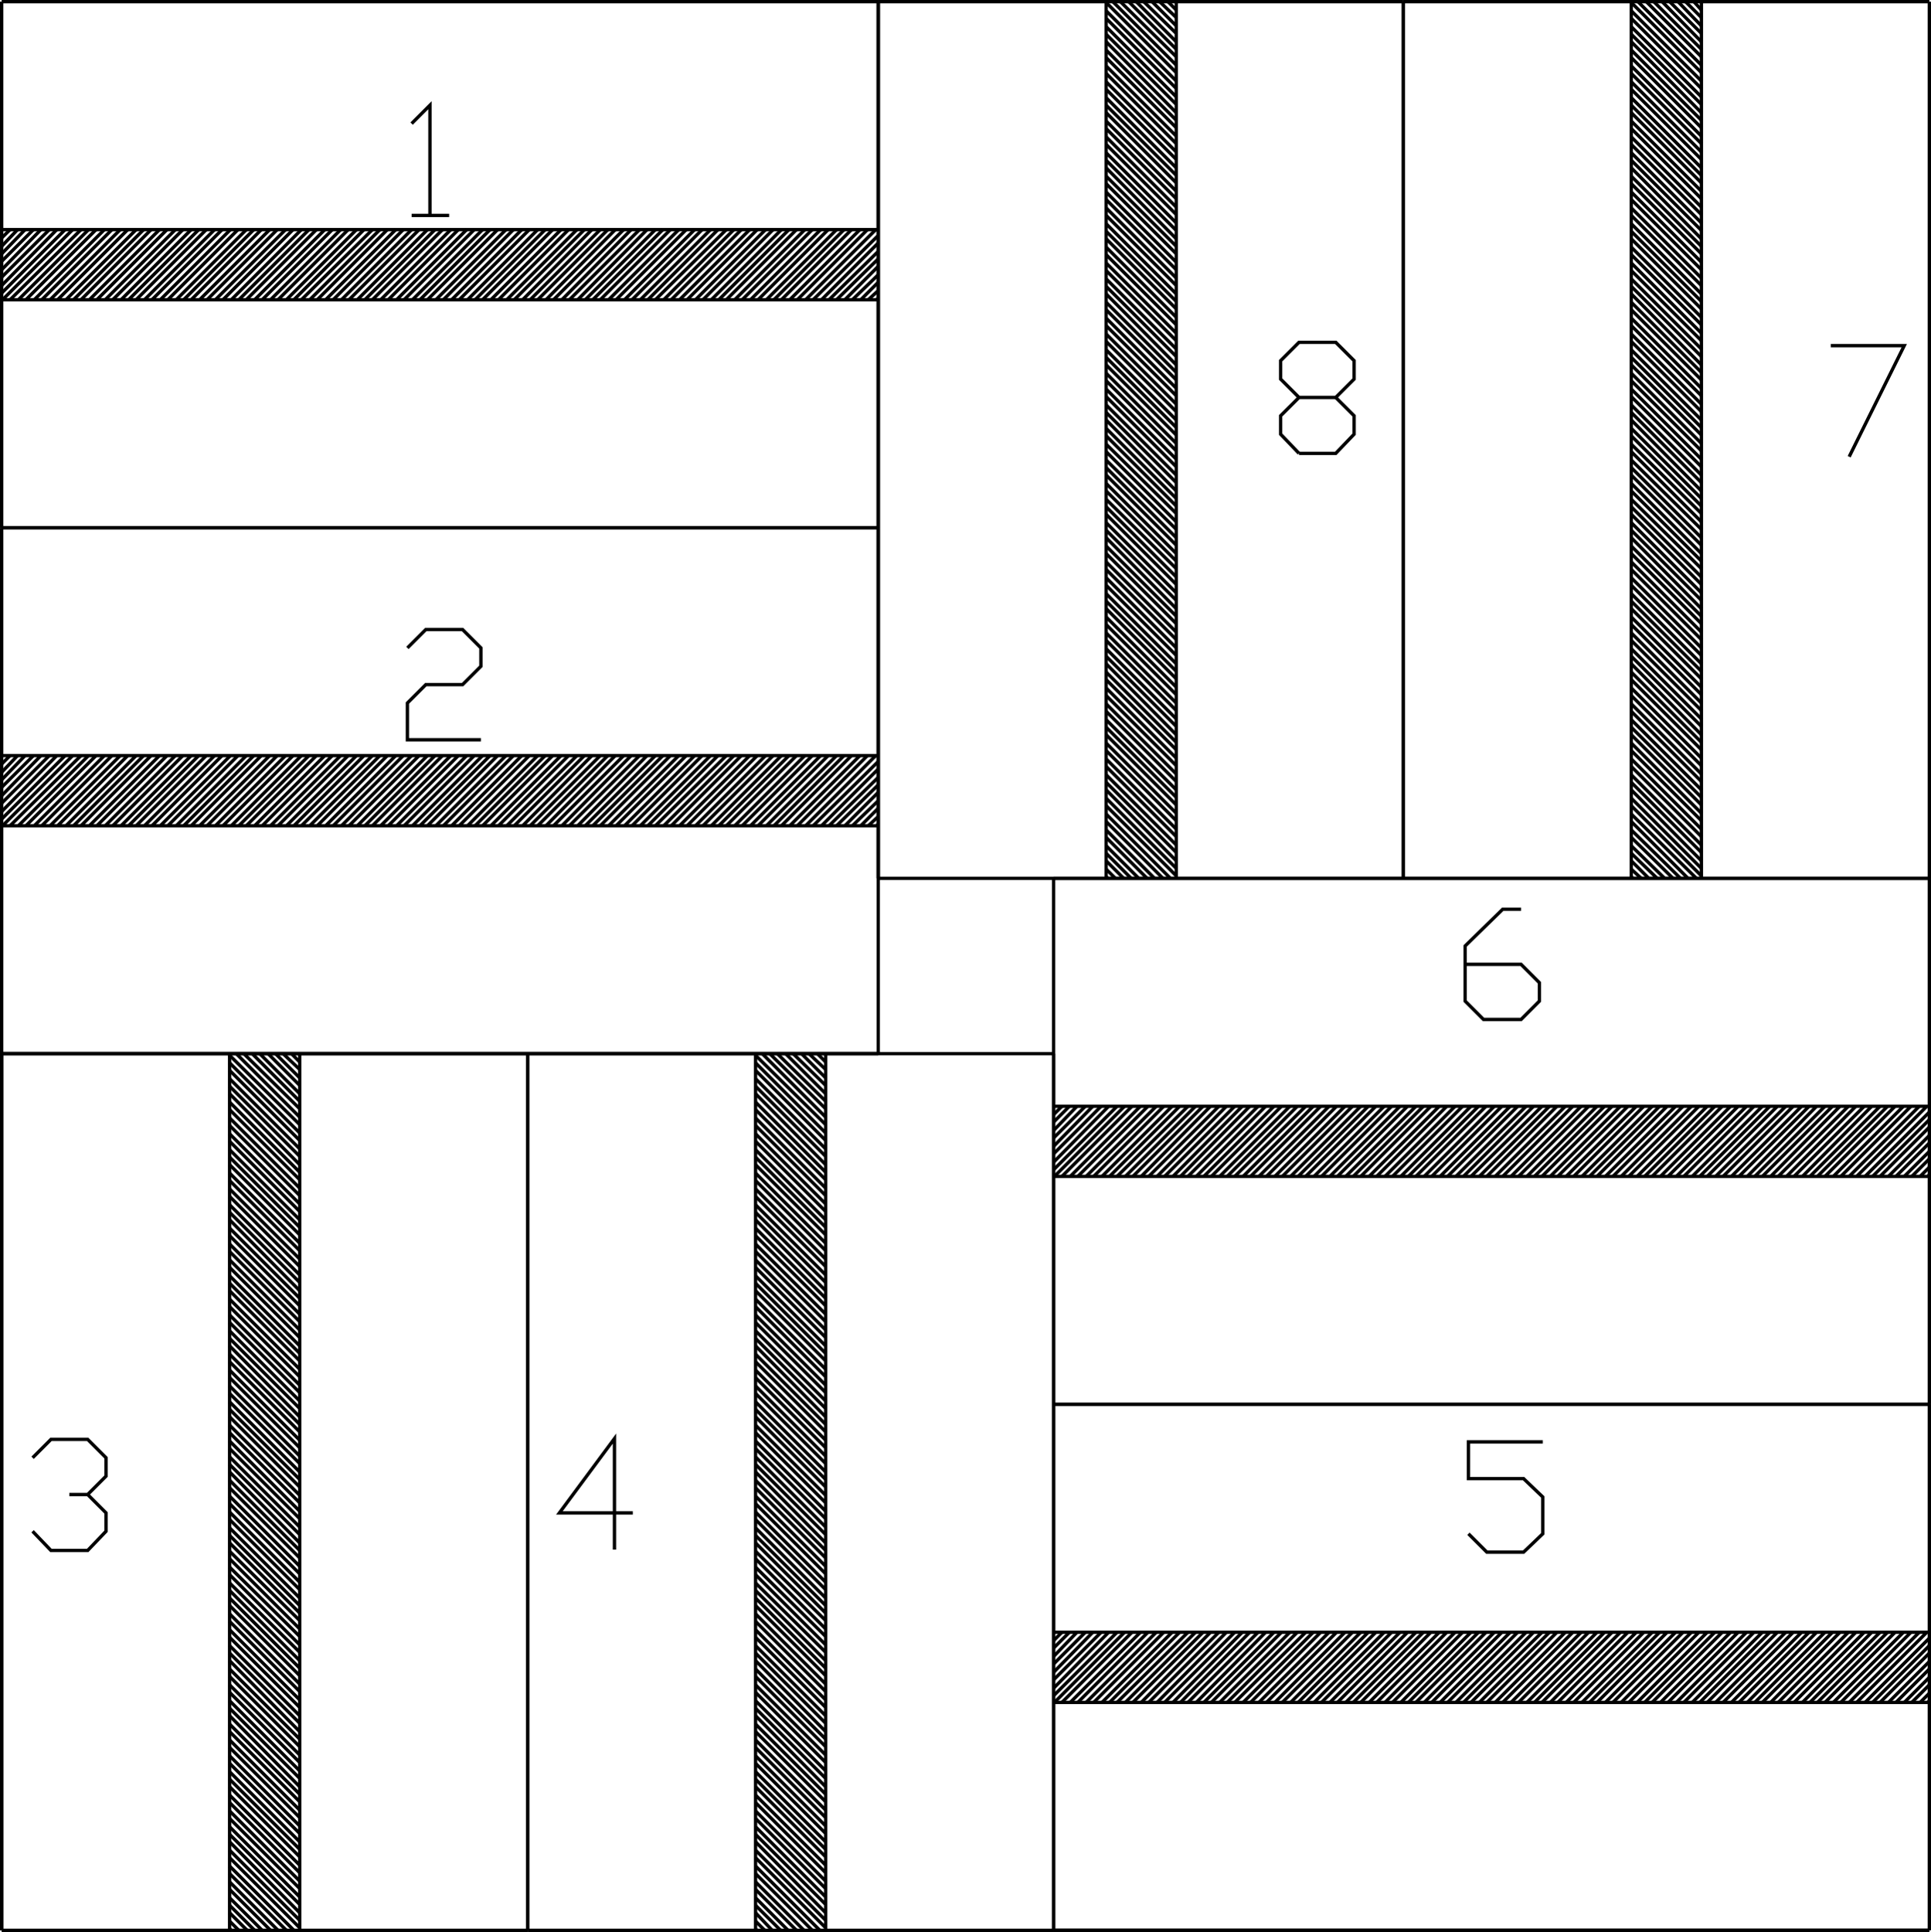 <?xml version="1.0" encoding="UTF-8"?>
<!DOCTYPE svg PUBLIC "-//W3C//DTD SVG 1.1//EN" "http://www.w3.org/Graphics/SVG/1.1/DTD/svg11.dtd">
<!-- Creator: CorelDRAW -->
<svg xmlns="http://www.w3.org/2000/svg" xml:space="preserve" width="156.405mm" height="156.469mm" style="shape-rendering:geometricPrecision; text-rendering:geometricPrecision; image-rendering:optimizeQuality; fill-rule:evenodd; clip-rule:evenodd"
viewBox="0 0 136.211 136.267"
 xmlns:xlink="http://www.w3.org/1999/xlink">
 <defs>
  <style type="text/css">
   <![CDATA[
    .str0 {stroke:black;stroke-width:0.235}
    .fil0 {fill:none}
   ]]>
  </style>
 </defs>
 <g id="圖層_x0020_1">
  <g id="_69808920">
   <line id="_69817256" class="fil0 str0" x1="61.95" y1="61.95" x2="61.95" y2= "0.117" />
   <line id="_69183600" class="fil0 str0" x1="61.95" y1="0.117" x2="98.993" y2= "0.117" />
   <line id="_70356992" class="fil0 str0" x1="98.993" y1="0.117" x2="98.993" y2= "61.95" />
   <line id="_69812536" class="fil0 str0" x1="98.993" y1="61.95" x2="61.95" y2= "61.95" />
   <line id="_69818232" class="fil0 str0" x1="98.993" y1="61.95" x2="98.993" y2= "0.117" />
   <line id="_69915336" class="fil0 str0" x1="98.993" y1="0.117" x2="136.094" y2= "0.117" />
   <line id="_69903232" class="fil0 str0" x1="136.094" y1="0.117" x2="136.094" y2= "61.95" />
   <line id="_69841672" class="fil0 str0" x1="136.094" y1="61.95" x2="98.993" y2= "61.95" />
   <line id="_69359072" class="fil0 str0" x1="61.95" y1="0.117" x2="61.95" y2= "61.95" />
   <line id="_69785864" class="fil0 str0" x1="74.32" y1="136.149" x2="136.094" y2= "136.149" />
   <line id="_69332512" class="fil0 str0" x1="136.094" y1="136.149" x2="136.094" y2= "99.051" />
   <line id="_69313640" class="fil0 str0" x1="136.094" y1="99.051" x2="74.32" y2= "99.051" />
   <line id="_69188248" class="fil0 str0" x1="74.32" y1="99.051" x2="74.32" y2= "136.149" />
   <line id="_69186832" class="fil0 str0" x1="74.32" y1="99.051" x2="136.094" y2= "99.051" />
   <line id="_68562376" class="fil0 str0" x1="136.094" y1="99.051" x2="136.094" y2= "61.95" />
   <line id="_70329832" class="fil0 str0" x1="136.094" y1="61.95" x2="74.32" y2= "61.95" />
   <line id="_70330872" class="fil0 str0" x1="74.32" y1="61.95" x2="74.32" y2= "99.051" />
   <line id="_70331912" class="fil0 str0" x1="136.094" y1="136.149" x2="74.32" y2= "136.149" />
   <line id="_70332952" class="fil0 str0" x1="0.117" y1="136.149" x2="0.117" y2= "74.316" />
   <line id="_70333992" class="fil0 str0" x1="0.117" y1="74.316" x2="37.218" y2= "74.316" />
   <line id="_70335104" class="fil0 str0" x1="37.218" y1="74.316" x2="37.218" y2= "136.149" />
   <line id="_70336216" class="fil0 str0" x1="37.218" y1="136.149" x2="0.117" y2= "136.149" />
   <line id="_70337328" class="fil0 str0" x1="37.218" y1="136.149" x2="37.218" y2= "74.316" />
   <line id="_70338440" class="fil0 str0" x1="37.218" y1="74.316" x2="74.32" y2= "74.316" />
   <line id="_70339552" class="fil0 str0" x1="74.32" y1="74.316" x2="74.32" y2= "136.149" />
   <line id="_70339832" class="fil0 str0" x1="74.32" y1="136.149" x2="37.218" y2= "136.149" />
   <line id="_70199176" class="fil0 str0" x1="0.117" y1="74.316" x2="0.117" y2= "136.149" />
   <line id="_70200288" class="fil0 str0" x1="0.117" y1="74.316" x2="61.95" y2= "74.316" />
   <line id="_70201400" class="fil0 str0" x1="61.95" y1="74.316" x2="61.95" y2= "37.218" />
   <line id="_70202512" class="fil0 str0" x1="61.95" y1="37.218" x2="0.117" y2= "37.218" />
   <line id="_70203624" class="fil0 str0" x1="0.117" y1="37.218" x2="0.117" y2= "74.316" />
   <line id="_70204736" class="fil0 str0" x1="0.117" y1="37.218" x2="61.95" y2= "37.218" />
   <line id="_70205848" class="fil0 str0" x1="0.117" y1="16.254" x2="0.117" y2= "16.195" />
   <line id="_70206960" class="fil0 str0" x1="0.117" y1="16.783" x2="0.708" y2= "16.195" />
   <line id="_70208072" class="fil0 str0" x1="0.117" y1="17.37" x2="1.237" y2= "16.195" />
   <line id="_70209184" class="fil0 str0" x1="0.117" y1="17.902" x2="1.769" y2= "16.195" />
   <line id="_70210296" class="fil0 str0" x1="0.117" y1="18.431" x2="2.357" y2= "16.195" />
   <line id="_70211408" class="fil0 str0" x1="0.117" y1="19.022" x2="2.886" y2= "16.195" />
   <line id="_70212520" class="fil0 str0" x1="0.117" y1="19.551" x2="3.477" y2= "16.195" />
   <line id="_70213632" class="fil0 str0" x1="0.117" y1="20.139" x2="4.006" y2= "16.195" />
   <line id="_70214744" class="fil0 str0" x1="0.117" y1="20.671" x2="4.593" y2= "16.195" />
   <line id="_70215856" class="fil0 str0" x1="0.176" y1="21.141" x2="5.125" y2= "16.195" />
   <line id="_70216968" class="fil0 str0" x1="0.708" y1="21.141" x2="5.713" y2= "16.195" />
   <line id="_70218080" class="fil0 str0" x1="1.296" y1="21.141" x2="6.245" y2= "16.195" />
   <line id="_70219192" class="fil0 str0" x1="1.828" y1="21.141" x2="6.774" y2= "16.195" />
   <line id="_70220304" class="fil0 str0" x1="2.416" y1="21.141" x2="7.361" y2= "16.195" />
   <line id="_70221416" class="fil0 str0" x1="2.945" y1="21.141" x2="7.894" y2= "16.195" />
   <line id="_70221768" class="fil0 str0" x1="3.535" y1="21.141" x2="8.481" y2= "16.195" />
   <line id="_70764240" class="fil0 str0" x1="4.064" y1="21.141" x2="9.01" y2= "16.195" />
   <line id="_70766480" class="fil0 str0" x1="4.652" y1="21.141" x2="9.601" y2= "16.195" />
   <line id="_70767592" class="fil0 str0" x1="5.184" y1="21.141" x2="10.13" y2= "16.195" />
   <line id="_70768704" class="fil0 str0" x1="5.713" y1="21.141" x2="10.659" y2= "16.195" />
   <line id="_70769816" class="fil0 str0" x1="6.304" y1="21.141" x2="11.249" y2= "16.195" />
   <line id="_70770928" class="fil0 str0" x1="6.833" y1="21.141" x2="11.778" y2= "16.195" />
   <line id="_70772040" class="fil0 str0" x1="7.42" y1="21.141" x2="12.369" y2= "16.195" />
   <line id="_70773152" class="fil0 str0" x1="7.952" y1="21.141" x2="12.898" y2= "16.195" />
   <line id="_70774264" class="fil0 str0" x1="8.54" y1="21.141" x2="13.486" y2= "16.195" />
   <line id="_70775376" class="fil0 str0" x1="9.069" y1="21.141" x2="14.018" y2= "16.195" />
   <line id="_70776488" class="fil0 str0" x1="9.601" y1="21.141" x2="14.547" y2= "16.195" />
   <line id="_70777600" class="fil0 str0" x1="10.188" y1="21.141" x2="15.134" y2= "16.195" />
   <line id="_70778712" class="fil0 str0" x1="10.717" y1="21.141" x2="15.666" y2= "16.195" />
   <line id="_70779824" class="fil0 str0" x1="11.308" y1="21.141" x2="16.254" y2= "16.195" />
   <line id="_70780936" class="fil0 str0" x1="11.837" y1="21.141" x2="16.783" y2= "16.195" />
   <line id="_70782048" class="fil0 str0" x1="12.428" y1="21.141" x2="17.374" y2= "16.195" />
   <line id="_70783160" class="fil0 str0" x1="12.957" y1="21.141" x2="17.902" y2= "16.195" />
   <line id="_70784272" class="fil0 str0" x1="13.486" y1="21.141" x2="18.435" y2= "16.195" />
   <line id="_70785384" class="fil0 str0" x1="14.077" y1="21.141" x2="19.022" y2= "16.195" />
   <line id="_70786496" class="fil0 str0" x1="14.605" y1="21.141" x2="19.551" y2= "16.195" />
   <line id="_70787608" class="fil0 str0" x1="15.193" y1="21.141" x2="20.142" y2= "16.195" />
   <line id="_70765352" class="fil0 str0" x1="15.725" y1="21.141" x2="20.671" y2= "16.195" />
   <line id="_70790168" class="fil0 str0" x1="16.313" y1="21.141" x2="21.258" y2= "16.195" />
   <line id="_70791264" class="fil0 str0" x1="16.845" y1="21.141" x2="21.791" y2= "16.195" />
   <line id="_70792376" class="fil0 str0" x1="17.374" y1="21.141" x2="22.319" y2= "16.195" />
   <line id="_70793488" class="fil0 str0" x1="17.961" y1="21.141" x2="22.91" y2= "16.195" />
   <line id="_70794600" class="fil0 str0" x1="18.493" y1="21.141" x2="23.439" y2= "16.195" />
   <line id="_70795712" class="fil0 str0" x1="19.081" y1="21.141" x2="24.027" y2= "16.195" />
   <line id="_70796824" class="fil0 str0" x1="19.61" y1="21.141" x2="24.559" y2= "16.195" />
   <line id="_70797936" class="fil0 str0" x1="20.201" y1="21.141" x2="25.146" y2= "16.195" />
   <line id="_70799048" class="fil0 str0" x1="20.73" y1="21.141" x2="25.675" y2= "16.195" />
   <line id="_70800160" class="fil0 str0" x1="21.258" y1="21.141" x2="26.266" y2= "16.195" />
   <line id="_70801272" class="fil0 str0" x1="21.849" y1="21.141" x2="26.795" y2= "16.195" />
   <line id="_70802384" class="fil0 str0" x1="22.378" y1="21.141" x2="27.324" y2= "16.195" />
   <line id="_70803496" class="fil0 str0" x1="22.969" y1="21.141" x2="27.915" y2= "16.195" />
   <line id="_70804608" class="fil0 str0" x1="23.498" y1="21.141" x2="28.444" y2= "16.195" />
   <line id="_70805720" class="fil0 str0" x1="24.085" y1="21.141" x2="29.034" y2= "16.195" />
   <line id="_70806832" class="fil0 str0" x1="24.618" y1="21.141" x2="29.563" y2= "16.195" />
   <line id="_70807944" class="fil0 str0" x1="25.205" y1="21.141" x2="30.151" y2= "16.195" />
   <line id="_70809056" class="fil0 str0" x1="25.734" y1="21.141" x2="30.683" y2= "16.195" />
   <line id="_70810168" class="fil0 str0" x1="26.266" y1="21.141" x2="31.212" y2= "16.195" />
   <line id="_70788720" class="fil0 str0" x1="26.854" y1="21.141" x2="31.799" y2= "16.195" />
   <line id="_70789832" class="fil0 str0" x1="27.386" y1="21.141" x2="32.332" y2= "16.195" />
   <line id="_70813824" class="fil0 str0" x1="27.973" y1="21.141" x2="32.919" y2= "16.195" />
   <line id="_70814936" class="fil0 str0" x1="28.502" y1="21.141" x2="33.451" y2= "16.195" />
   <line id="_69341496" class="fil0 str0" x1="29.093" y1="21.141" x2="34.039" y2= "16.195" />
   <line id="_69342608" class="fil0 str0" x1="29.622" y1="21.141" x2="34.568" y2= "16.195" />
   <line id="_69343720" class="fil0 str0" x1="30.151" y1="21.141" x2="35.1" y2= "16.195" />
   <line id="_69344832" class="fil0 str0" x1="30.742" y1="21.141" x2="35.688" y2= "16.195" />
   <line id="_69345184" class="fil0 str0" x1="31.271" y1="21.141" x2="36.216" y2= "16.195" />
   <line id="_70346336" class="fil0 str0" x1="31.858" y1="21.141" x2="36.807" y2= "16.195" />
   <line id="_70347448" class="fil0 str0" x1="32.39" y1="21.141" x2="37.336" y2= "16.195" />
   <line id="_70348560" class="fil0 str0" x1="32.978" y1="21.141" x2="37.927" y2= "16.195" />
   <line id="_70349672" class="fil0 str0" x1="33.51" y1="21.141" x2="38.456" y2= "16.195" />
   <line id="_70350784" class="fil0 str0" x1="34.039" y1="21.141" x2="38.985" y2= "16.195" />
   <line id="_70351896" class="fil0 str0" x1="34.627" y1="21.141" x2="39.575" y2= "16.195" />
   <line id="_70537344" class="fil0 str0" x1="35.159" y1="21.141" x2="40.104" y2= "16.195" />
   <line id="_70538440" class="fil0 str0" x1="35.746" y1="21.141" x2="40.692" y2= "16.195" />
   <line id="_70539552" class="fil0 str0" x1="36.275" y1="21.141" x2="41.224" y2= "16.195" />
   <line id="_70540664" class="fil0 str0" x1="36.866" y1="21.141" x2="41.753" y2= "16.195" />
   <line id="_70541776" class="fil0 str0" x1="37.395" y1="21.141" x2="42.34" y2= "16.195" />
   <line id="_70544976" class="fil0 str0" x1="37.927" y1="21.141" x2="42.873" y2= "16.195" />
   <line id="_70545328" class="fil0 str0" x1="38.514" y1="21.141" x2="43.401" y2= "16.195" />
   <line id="_70812832" class="fil0 str0" x1="39.043" y1="21.141" x2="43.992" y2= "16.195" />
   <line id="_70546552" class="fil0 str0" x1="39.634" y1="21.141" x2="44.521" y2= "16.195" />
   <line id="_70547664" class="fil0 str0" x1="40.163" y1="21.141" x2="45.109" y2= "16.195" />
   <line id="_70548776" class="fil0 str0" x1="40.751" y1="21.141" x2="45.641" y2= "16.195" />
   <line id="_70549888" class="fil0 str0" x1="41.283" y1="21.141" x2="46.228" y2= "16.195" />
   <line id="_70551000" class="fil0 str0" x1="41.812" y1="21.141" x2="46.757" y2= "16.195" />
   <line id="_70552112" class="fil0 str0" x1="42.34" y1="21.141" x2="47.289" y2= "16.195" />
   <line id="_70553224" class="fil0 str0" x1="42.931" y1="21.141" x2="47.877" y2= "16.195" />
   <line id="_70554336" class="fil0 str0" x1="43.46" y1="21.141" x2="48.406" y2= "16.195" />
   <line id="_70555448" class="fil0 str0" x1="44.051" y1="21.141" x2="48.997" y2= "16.195" />
   <line id="_70556560" class="fil0 str0" x1="44.58" y1="21.141" x2="49.526" y2= "16.195" />
   <line id="_70557672" class="fil0 str0" x1="45.168" y1="21.141" x2="50.117" y2= "16.195" />
   <line id="_70558784" class="fil0 str0" x1="45.7" y1="21.141" x2="50.645" y2= "16.195" />
   <line id="_70559896" class="fil0 str0" x1="46.228" y1="21.141" x2="51.233" y2= "16.195" />
   <line id="_70561008" class="fil0 str0" x1="46.816" y1="21.141" x2="51.765" y2= "16.195" />
   <line id="_70697304" class="fil0 str0" x1="47.348" y1="21.141" x2="52.294" y2= "16.195" />
   <line id="_70698400" class="fil0 str0" x1="47.936" y1="21.141" x2="52.882" y2= "16.195" />
   <line id="_70699512" class="fil0 str0" x1="48.468" y1="21.141" x2="53.414" y2= "16.195" />
   <line id="_70542888" class="fil0 str0" x1="49.056" y1="21.141" x2="54.001" y2= "16.195" />
   <line id="_70544000" class="fil0 str0" x1="49.584" y1="21.141" x2="54.533" y2= "16.195" />
   <line id="_70703176" class="fil0 str0" x1="50.175" y1="21.141" x2="55.121" y2= "16.195" />
   <line id="_70704288" class="fil0 str0" x1="50.704" y1="21.141" x2="55.65" y2= "16.195" />
   <line id="_70705400" class="fil0 str0" x1="51.233" y1="21.141" x2="56.182" y2= "16.195" />
   <line id="_70706512" class="fil0 str0" x1="51.824" y1="21.141" x2="56.77" y2= "16.195" />
   <line id="_70707624" class="fil0 str0" x1="52.353" y1="21.141" x2="57.298" y2= "16.195" />
   <line id="_70708736" class="fil0 str0" x1="52.94" y1="21.141" x2="57.889" y2= "16.195" />
   <line id="_70709848" class="fil0 str0" x1="53.472" y1="21.141" x2="58.418" y2= "16.195" />
   <line id="_70710960" class="fil0 str0" x1="54.06" y1="21.141" x2="59.009" y2= "16.195" />
   <line id="_70712072" class="fil0 str0" x1="54.592" y1="21.141" x2="59.538" y2= "16.195" />
   <line id="_70713184" class="fil0 str0" x1="55.121" y1="21.141" x2="60.067" y2= "16.195" />
   <line id="_70714296" class="fil0 str0" x1="55.709" y1="21.141" x2="60.658" y2= "16.195" />
   <line id="_70715408" class="fil0 str0" x1="56.241" y1="21.141" x2="61.187" y2= "16.195" />
   <line id="_70716520" class="fil0 str0" x1="56.828" y1="21.141" x2="61.774" y2= "16.195" />
   <line id="_70717632" class="fil0 str0" x1="57.357" y1="21.141" x2="61.95" y2= "16.607" />
   <line id="_70718744" class="fil0 str0" x1="57.948" y1="21.141" x2="61.95" y2= "17.135" />
   <line id="_70719856" class="fil0 str0" x1="58.477" y1="21.141" x2="61.95" y2= "17.726" />
   <line id="_70720968" class="fil0 str0" x1="59.009" y1="21.141" x2="61.95" y2= "18.255" />
   <line id="_70722080" class="fil0 str0" x1="59.597" y1="21.141" x2="61.95" y2= "18.784" />
   <line id="_70700624" class="fil0 str0" x1="60.126" y1="21.141" x2="61.95" y2= "19.375" />
   <line id="_70701736" class="fil0 str0" x1="60.716" y1="21.141" x2="61.95" y2= "19.904" />
   <line id="_70702848" class="fil0 str0" x1="61.245" y1="21.141" x2="61.95" y2= "20.494" />
   <line id="_70726856" class="fil0 str0" x1="61.833" y1="21.141" x2="61.95" y2= "21.023" />
   <line id="_70727968" class="fil0 str0" x1="61.95" y1="37.218" x2="61.95" y2= "0.117" />
   <line id="_70729080" class="fil0 str0" x1="61.95" y1="0.117" x2="0.117" y2= "0.117" />
   <line id="_70730192" class="fil0 str0" x1="0.117" y1="0.117" x2="0.117" y2= "37.218" />
   <line id="_70731304" class="fil0 str0" x1="61.95" y1="74.316" x2="0.117" y2= "74.316" />
   <polyline id="_70732416" class="fil0 str0" points="29.034,8.716 30.327,7.42 30.327,15.193 "/>
   <line id="_70733248" class="fil0 str0" x1="29.034" y1="15.193" x2="31.682" y2= "15.193" />
   <polyline id="_70734368" class="fil0 str0" points="28.737,45.696 30.033,44.4 32.625,44.4 33.921,45.696 33.921,46.992 32.625,48.288 30.033,48.288 28.737,49.584 28.737,52.176 33.921,52.176 "/>
   <polyline id="_70735624" class="fil0 str0" points="2.298,102.819 3.594,101.523 6.183,101.523 7.479,102.819 7.479,104.115 6.183,105.411 4.89,105.411 "/>
   <polyline id="_70736600" class="fil0 str0" points="6.183,105.411 7.479,106.707 7.479,108.003 6.183,109.357 3.594,109.357 2.298,108.003 "/>
   <polyline id="_70737432" class="fil0 str0" points="44.639,106.707 39.458,106.707 43.343,101.464 43.343,109.295 "/>
   <polyline id="_70738424" class="fil0 str0" points="103.586,108.179 104.882,109.475 107.474,109.475 108.829,108.179 108.829,105.587 107.474,104.291 103.586,104.291 103.586,101.699 108.829,101.699 "/>
   <polyline id="_70739256" class="fil0 str0" points="103.351,68.016 107.297,68.016 108.59,69.312 108.59,70.608 107.297,71.904 104.647,71.904 103.351,70.608 103.351,66.72 106.001,64.131 107.297,64.131 "/>
   <polyline id="_70740512" class="fil0 str0" points="129.143,24.379 134.324,24.379 130.44,32.211 "/>
   <polyline id="_70741496" class="fil0 str0" points="91.631,31.976 90.335,30.621 90.335,29.325 91.631,28.032 94.223,28.032 95.519,26.736 95.519,25.44 94.223,24.144 91.631,24.144 90.335,25.44 90.335,26.736 91.631,28.032 "/>
   <polyline id="_70742784" class="fil0 str0" points="94.223,28.032 95.519,29.325 95.519,30.621 94.223,31.976 91.631,31.976 "/>
   <line id="_70744008" class="fil0 str0" x1="0.117" y1="16.195" x2="61.95" y2= "16.195" />
   <line id="_70748096" class="fil0 str0" x1="0.117" y1="21.141" x2="61.95" y2= "21.141" />
   <line id="_70749208" class="fil0 str0" x1="0.117" y1="53.352" x2="0.117" y2= "53.293" />
   <line id="_70723192" class="fil0 str0" x1="0.117" y1="53.884" x2="0.708" y2= "53.293" />
   <line id="_70724288" class="fil0 str0" x1="0.117" y1="54.471" x2="1.237" y2= "53.293" />
   <line id="_70725400" class="fil0 str0" x1="0.117" y1="55" x2="1.769" y2= "53.293" />
   <line id="_70725752" class="fil0 str0" x1="0.117" y1="55.532" x2="2.357" y2= "53.293" />
   <line id="_70752048" class="fil0 str0" x1="0.117" y1="56.12" x2="2.886" y2= "53.293" />
   <line id="_70753160" class="fil0 str0" x1="0.117" y1="56.652" x2="3.477" y2= "53.293" />
   <line id="_70754272" class="fil0 str0" x1="0.117" y1="57.24" x2="4.006" y2= "53.293" />
   <line id="_70755384" class="fil0 str0" x1="0.117" y1="57.769" x2="4.593" y2= "53.293" />
   <line id="_70756496" class="fil0 str0" x1="0.176" y1="58.242" x2="5.125" y2= "53.293" />
   <line id="_70757608" class="fil0 str0" x1="0.708" y1="58.242" x2="5.713" y2= "53.293" />
   <line id="_70758384" class="fil0 str0" x1="1.296" y1="58.242" x2="6.245" y2= "53.293" />
   <line id="_70817176" class="fil0 str0" x1="1.828" y1="58.242" x2="6.774" y2= "53.293" />
   <line id="_70818288" class="fil0 str0" x1="2.416" y1="58.242" x2="7.361" y2= "53.293" />
   <line id="_70819400" class="fil0 str0" x1="2.945" y1="58.242" x2="7.894" y2= "53.293" />
   <line id="_70820512" class="fil0 str0" x1="3.535" y1="58.242" x2="8.481" y2= "53.293" />
   <line id="_70821624" class="fil0 str0" x1="4.064" y1="58.242" x2="9.01" y2= "53.293" />
   <line id="_70822736" class="fil0 str0" x1="4.652" y1="58.242" x2="9.601" y2= "53.293" />
   <line id="_70823848" class="fil0 str0" x1="5.184" y1="58.242" x2="10.13" y2= "53.293" />
   <line id="_70745048" class="fil0 str0" x1="5.713" y1="58.242" x2="10.659" y2= "53.293" />
   <line id="_70746160" class="fil0 str0" x1="6.304" y1="58.242" x2="11.249" y2= "53.293" />
   <line id="_70747272" class="fil0 str0" x1="6.833" y1="58.242" x2="11.778" y2= "53.293" />
   <line id="_70836824" class="fil0 str0" x1="7.42" y1="58.242" x2="12.369" y2= "53.293" />
   <line id="_70837920" class="fil0 str0" x1="7.952" y1="58.242" x2="12.898" y2= "53.293" />
   <line id="_70839032" class="fil0 str0" x1="8.54" y1="58.242" x2="13.486" y2= "53.293" />
   <line id="_70840144" class="fil0 str0" x1="9.069" y1="58.242" x2="14.018" y2= "53.293" />
   <line id="_70841256" class="fil0 str0" x1="9.601" y1="58.242" x2="14.547" y2= "53.293" />
   <line id="_70842368" class="fil0 str0" x1="10.188" y1="58.242" x2="15.134" y2= "53.293" />
   <line id="_70843480" class="fil0 str0" x1="10.717" y1="58.242" x2="15.666" y2= "53.293" />
   <line id="_70844592" class="fil0 str0" x1="11.308" y1="58.242" x2="16.254" y2= "53.293" />
   <line id="_70845704" class="fil0 str0" x1="11.837" y1="58.242" x2="16.783" y2= "53.293" />
   <line id="_70846816" class="fil0 str0" x1="12.428" y1="58.242" x2="17.374" y2= "53.293" />
   <line id="_70847928" class="fil0 str0" x1="12.957" y1="58.242" x2="17.902" y2= "53.293" />
   <line id="_70849040" class="fil0 str0" x1="13.486" y1="58.242" x2="18.435" y2= "53.293" />
   <line id="_70850152" class="fil0 str0" x1="14.077" y1="58.242" x2="19.022" y2= "53.293" />
   <line id="_70851264" class="fil0 str0" x1="14.605" y1="58.242" x2="19.551" y2= "53.293" />
   <line id="_70852376" class="fil0 str0" x1="15.193" y1="58.242" x2="20.142" y2= "53.293" />
   <line id="_70853488" class="fil0 str0" x1="15.725" y1="58.242" x2="20.671" y2= "53.293" />
   <line id="_70854600" class="fil0 str0" x1="16.313" y1="58.242" x2="21.258" y2= "53.293" />
   <line id="_70859400" class="fil0 str0" x1="16.845" y1="58.242" x2="21.791" y2= "53.293" />
   <line id="_70860512" class="fil0 str0" x1="17.374" y1="58.242" x2="22.319" y2= "53.293" />
   <line id="_70833864" class="fil0 str0" x1="17.961" y1="58.242" x2="22.91" y2= "53.293" />
   <line id="_70834960" class="fil0 str0" x1="18.493" y1="58.242" x2="23.439" y2= "53.293" />
   <line id="_70836072" class="fil0 str0" x1="19.081" y1="58.242" x2="24.027" y2= "53.293" />
   <line id="_70861592" class="fil0 str0" x1="19.61" y1="58.242" x2="24.559" y2= "53.293" />
   <line id="_70862704" class="fil0 str0" x1="20.201" y1="58.242" x2="25.146" y2= "53.293" />
   <line id="_70863816" class="fil0 str0" x1="20.73" y1="58.242" x2="25.675" y2= "53.293" />
   <line id="_70864928" class="fil0 str0" x1="21.258" y1="58.242" x2="26.266" y2= "53.293" />
   <line id="_70866040" class="fil0 str0" x1="21.849" y1="58.242" x2="26.795" y2= "53.293" />
   <line id="_70867152" class="fil0 str0" x1="22.378" y1="58.242" x2="27.324" y2= "53.293" />
   <line id="_70868264" class="fil0 str0" x1="22.969" y1="58.242" x2="27.915" y2= "53.293" />
   <line id="_70869376" class="fil0 str0" x1="23.498" y1="58.242" x2="28.444" y2= "53.293" />
   <line id="_70870488" class="fil0 str0" x1="24.085" y1="58.242" x2="29.034" y2= "53.293" />
   <line id="_70871600" class="fil0 str0" x1="24.618" y1="58.242" x2="29.563" y2= "53.293" />
   <line id="_70872712" class="fil0 str0" x1="25.205" y1="58.242" x2="30.151" y2= "53.293" />
   <line id="_70873824" class="fil0 str0" x1="25.734" y1="58.242" x2="30.683" y2= "53.293" />
   <line id="_70874936" class="fil0 str0" x1="26.266" y1="58.242" x2="31.212" y2= "53.293" />
   <line id="_70876048" class="fil0 str0" x1="26.854" y1="58.242" x2="31.799" y2= "53.293" />
   <line id="_70877160" class="fil0 str0" x1="27.386" y1="58.242" x2="32.332" y2= "53.293" />
   <line id="_70882288" class="fil0 str0" x1="27.973" y1="58.242" x2="32.919" y2= "53.293" />
   <line id="_70883400" class="fil0 str0" x1="28.502" y1="58.242" x2="33.451" y2= "53.293" />
   <line id="_70884512" class="fil0 str0" x1="29.093" y1="58.242" x2="34.039" y2= "53.293" />
   <line id="_70885360" class="fil0 str0" x1="29.622" y1="58.242" x2="34.568" y2= "53.293" />
   <line id="_70856944" class="fil0 str0" x1="30.151" y1="58.242" x2="35.1" y2= "53.293" />
   <line id="_70858056" class="fil0 str0" x1="30.742" y1="58.242" x2="35.688" y2= "53.293" />
   <line id="_70859168" class="fil0 str0" x1="31.271" y1="58.242" x2="36.216" y2= "53.293" />
   <line id="_70886392" class="fil0 str0" x1="31.858" y1="58.242" x2="36.807" y2= "53.293" />
   <line id="_70887504" class="fil0 str0" x1="32.39" y1="58.242" x2="37.336" y2= "53.293" />
   <line id="_70888616" class="fil0 str0" x1="32.978" y1="58.242" x2="37.927" y2= "53.293" />
   <line id="_70889728" class="fil0 str0" x1="33.51" y1="58.242" x2="38.456" y2= "53.293" />
   <line id="_70890840" class="fil0 str0" x1="34.039" y1="58.242" x2="38.985" y2= "53.293" />
   <line id="_70891952" class="fil0 str0" x1="34.627" y1="58.242" x2="39.575" y2= "53.293" />
   <line id="_70893064" class="fil0 str0" x1="35.159" y1="58.242" x2="40.104" y2= "53.293" />
   <line id="_70894176" class="fil0 str0" x1="35.746" y1="58.242" x2="40.692" y2= "53.293" />
   <line id="_70895288" class="fil0 str0" x1="36.275" y1="58.242" x2="41.224" y2= "53.293" />
   <line id="_70896400" class="fil0 str0" x1="36.866" y1="58.242" x2="41.753" y2= "53.293" />
   <line id="_70897512" class="fil0 str0" x1="37.395" y1="58.242" x2="42.34" y2= "53.293" />
   <line id="_70898624" class="fil0 str0" x1="37.927" y1="58.242" x2="42.873" y2= "53.293" />
   <line id="_70899736" class="fil0 str0" x1="38.514" y1="58.242" x2="43.401" y2= "53.293" />
   <line id="_70878280" class="fil0 str0" x1="39.043" y1="58.242" x2="43.992" y2= "53.293" />
   <line id="_70879392" class="fil0 str0" x1="39.634" y1="58.242" x2="44.521" y2= "53.293" />
   <line id="_70880504" class="fil0 str0" x1="40.163" y1="58.242" x2="45.109" y2= "53.293" />
   <line id="_70881616" class="fil0 str0" x1="40.751" y1="58.242" x2="45.641" y2= "53.293" />
   <line id="_70905616" class="fil0 str0" x1="41.283" y1="58.242" x2="46.228" y2= "53.293" />
   <line id="_70906728" class="fil0 str0" x1="41.812" y1="58.242" x2="46.757" y2= "53.293" />
   <line id="_70907840" class="fil0 str0" x1="42.34" y1="58.242" x2="47.289" y2= "53.293" />
   <line id="_70908952" class="fil0 str0" x1="42.931" y1="58.242" x2="47.877" y2= "53.293" />
   <line id="_70910064" class="fil0 str0" x1="43.46" y1="58.242" x2="48.406" y2= "53.293" />
   <line id="_70911176" class="fil0 str0" x1="44.051" y1="58.242" x2="48.997" y2= "53.293" />
   <line id="_70912288" class="fil0 str0" x1="44.58" y1="58.242" x2="49.526" y2= "53.293" />
   <line id="_70913400" class="fil0 str0" x1="45.168" y1="58.242" x2="50.117" y2= "53.293" />
   <line id="_70914512" class="fil0 str0" x1="45.7" y1="58.242" x2="50.645" y2= "53.293" />
   <line id="_70915624" class="fil0 str0" x1="46.228" y1="58.242" x2="51.233" y2= "53.293" />
   <line id="_70916736" class="fil0 str0" x1="46.816" y1="58.242" x2="51.765" y2= "53.293" />
   <line id="_70917848" class="fil0 str0" x1="47.348" y1="58.242" x2="52.294" y2= "53.293" />
   <line id="_70918960" class="fil0 str0" x1="47.936" y1="58.242" x2="52.882" y2= "53.293" />
   <line id="_70920072" class="fil0 str0" x1="48.468" y1="58.242" x2="53.414" y2= "53.293" />
   <line id="_70921184" class="fil0 str0" x1="49.056" y1="58.242" x2="54.001" y2= "53.293" />
   <line id="_70922296" class="fil0 str0" x1="49.584" y1="58.242" x2="54.533" y2= "53.293" />
   <line id="_70900848" class="fil0 str0" x1="50.175" y1="58.242" x2="55.121" y2= "53.293" />
   <line id="_70901960" class="fil0 str0" x1="50.704" y1="58.242" x2="55.65" y2= "53.293" />
   <line id="_70903072" class="fil0 str0" x1="51.233" y1="58.242" x2="56.182" y2= "53.293" />
   <line id="_70904184" class="fil0 str0" x1="51.824" y1="58.242" x2="56.77" y2= "53.293" />
   <line id="_70905032" class="fil0 str0" x1="52.353" y1="58.242" x2="57.298" y2= "53.293" />
   <line id="_70929288" class="fil0 str0" x1="52.94" y1="58.242" x2="57.889" y2= "53.293" />
   <line id="_70930400" class="fil0 str0" x1="53.472" y1="58.242" x2="58.418" y2= "53.293" />
   <line id="_70931512" class="fil0 str0" x1="54.06" y1="58.242" x2="59.009" y2= "53.293" />
   <line id="_70932624" class="fil0 str0" x1="54.592" y1="58.242" x2="59.538" y2= "53.293" />
   <line id="_70933736" class="fil0 str0" x1="55.121" y1="58.242" x2="60.067" y2= "53.293" />
   <line id="_70934848" class="fil0 str0" x1="55.709" y1="58.242" x2="60.658" y2= "53.293" />
   <line id="_70935960" class="fil0 str0" x1="56.241" y1="58.242" x2="61.187" y2= "53.293" />
   <line id="_70937072" class="fil0 str0" x1="56.828" y1="58.242" x2="61.774" y2= "53.293" />
   <line id="_70938184" class="fil0 str0" x1="57.357" y1="58.242" x2="61.95" y2= "53.708" />
   <line id="_70939296" class="fil0 str0" x1="57.948" y1="58.242" x2="61.95" y2= "54.236" />
   <line id="_70940408" class="fil0 str0" x1="58.477" y1="58.242" x2="61.95" y2= "54.824" />
   <line id="_70941520" class="fil0 str0" x1="59.009" y1="58.242" x2="61.95" y2= "55.356" />
   <line id="_70942632" class="fil0 str0" x1="59.597" y1="58.242" x2="61.95" y2= "55.885" />
   <line id="_70943744" class="fil0 str0" x1="60.126" y1="58.242" x2="61.95" y2= "56.472" />
   <line id="_70944856" class="fil0 str0" x1="60.716" y1="58.242" x2="61.95" y2= "57.005" />
   <line id="_70950936" class="fil0 str0" x1="61.245" y1="58.242" x2="61.95" y2= "57.592" />
   <line id="_70952048" class="fil0 str0" x1="61.833" y1="58.242" x2="61.95" y2= "58.124" />
   <line id="_70953160" class="fil0 str0" x1="0.117" y1="53.293" x2="61.95" y2= "53.293" />
   <line id="_70954272" class="fil0 str0" x1="0.117" y1="58.242" x2="61.95" y2= "58.242" />
   <line id="_70923664" class="fil0 str0" x1="21.082" y1="74.316" x2="21.141" y2= "74.375" />
   <line id="_70924776" class="fil0 str0" x1="20.553" y1="74.316" x2="21.141" y2= "74.907" />
   <line id="_70925888" class="fil0 str0" x1="19.966" y1="74.316" x2="21.141" y2= "75.436" />
   <line id="_70927000" class="fil0 str0" x1="19.433" y1="74.316" x2="21.141" y2= "76.024" />
   <line id="_70927848" class="fil0 str0" x1="18.905" y1="74.316" x2="21.141" y2= "76.556" />
   <line id="_70956312" class="fil0 str0" x1="18.317" y1="74.316" x2="21.141" y2= "77.143" />
   <line id="_70957424" class="fil0 str0" x1="17.785" y1="74.316" x2="21.141" y2= "77.672" />
   <line id="_70958536" class="fil0 str0" x1="17.197" y1="74.316" x2="21.141" y2= "78.204" />
   <line id="_70959648" class="fil0 str0" x1="16.665" y1="74.316" x2="21.141" y2= "78.792" />
   <line id="_70960760" class="fil0 str0" x1="16.195" y1="74.434" x2="21.141" y2= "79.324" />
   <line id="_70961872" class="fil0 str0" x1="16.195" y1="74.966" x2="21.141" y2= "79.912" />
   <line id="_70962984" class="fil0 str0" x1="16.195" y1="75.495" x2="21.141" y2= "80.44" />
   <line id="_70964096" class="fil0 str0" x1="16.195" y1="76.082" x2="21.141" y2= "81.031" />
   <line id="_70965208" class="fil0 str0" x1="16.195" y1="76.615" x2="21.141" y2= "81.56" />
   <line id="_70966320" class="fil0 str0" x1="16.195" y1="77.143" x2="21.141" y2= "82.148" />
   <line id="_70967448" class="fil0 str0" x1="16.195" y1="77.734" x2="21.141" y2= "82.68" />
   <line id="_70945968" class="fil0 str0" x1="16.195" y1="78.263" x2="21.141" y2= "83.209" />
   <line id="_70947080" class="fil0 str0" x1="16.195" y1="78.851" x2="21.141" y2= "83.8" />
   <line id="_70948192" class="fil0 str0" x1="16.195" y1="79.383" x2="21.141" y2= "84.329" />
   <line id="_70949304" class="fil0 str0" x1="16.195" y1="79.97" x2="21.141" y2= "84.916" />
   <line id="_70950416" class="fil0 str0" x1="16.195" y1="80.499" x2="21.141" y2= "85.448" />
   <line id="_70950768" class="fil0 str0" x1="16.195" y1="81.09" x2="21.141" y2= "86.036" />
   <line id="_70975560" class="fil0 str0" x1="16.195" y1="81.619" x2="21.141" y2= "86.565" />
   <line id="_70976672" class="fil0 str0" x1="16.195" y1="82.148" x2="21.141" y2= "87.097" />
   <line id="_70977784" class="fil0 str0" x1="16.195" y1="82.739" x2="21.141" y2= "87.684" />
   <line id="_70978896" class="fil0 str0" x1="16.195" y1="83.267" x2="21.141" y2= "88.213" />
   <line id="_70980008" class="fil0 str0" x1="16.195" y1="83.858" x2="21.141" y2= "88.804" />
   <line id="_70981120" class="fil0 str0" x1="16.195" y1="84.387" x2="21.141" y2= "89.333" />
   <line id="_70982232" class="fil0 str0" x1="16.195" y1="84.975" x2="21.141" y2= "89.924" />
   <line id="_70983344" class="fil0 str0" x1="16.195" y1="85.507" x2="21.141" y2= "90.453" />
   <line id="_70984456" class="fil0 str0" x1="16.195" y1="86.036" x2="21.141" y2= "91.04" />
   <line id="_70985568" class="fil0 str0" x1="16.195" y1="86.624" x2="21.141" y2= "91.572" />
   <line id="_70986680" class="fil0 str0" x1="16.195" y1="87.156" x2="21.141" y2= "92.101" />
   <line id="_70987792" class="fil0 str0" x1="16.195" y1="87.743" x2="21.141" y2= "92.689" />
   <line id="_70988904" class="fil0 str0" x1="16.195" y1="88.275" x2="21.141" y2= "93.221" />
   <line id="_70990016" class="fil0 str0" x1="16.195" y1="88.863" x2="21.141" y2= "93.809" />
   <line id="_70996736" class="fil0 str0" x1="16.195" y1="89.392" x2="21.141" y2= "94.341" />
   <line id="_70997848" class="fil0 str0" x1="16.195" y1="89.983" x2="21.141" y2= "94.928" />
   <line id="_70998960" class="fil0 str0" x1="16.195" y1="90.511" x2="21.141" y2= "95.457" />
   <line id="_70968440" class="fil0 str0" x1="16.195" y1="91.04" x2="21.141" y2= "95.989" />
   <line id="_70969552" class="fil0 str0" x1="16.195" y1="91.631" x2="21.141" y2= "96.577" />
   <line id="_70970664" class="fil0 str0" x1="16.195" y1="92.16" x2="21.141" y2= "97.106" />
   <line id="_70971776" class="fil0 str0" x1="16.195" y1="92.748" x2="21.141" y2= "97.697" />
   <line id="_70972888" class="fil0 str0" x1="16.195" y1="93.28" x2="21.141" y2= "98.225" />
   <line id="_71000360" class="fil0 str0" x1="16.195" y1="93.867" x2="21.141" y2= "98.816" />
   <line id="_71001456" class="fil0 str0" x1="16.195" y1="94.399" x2="21.141" y2= "99.345" />
   <line id="_71002568" class="fil0 str0" x1="16.195" y1="94.928" x2="21.141" y2= "99.933" />
   <line id="_71003680" class="fil0 str0" x1="16.195" y1="95.516" x2="21.141" y2= "100.465" />
   <line id="_71004792" class="fil0 str0" x1="16.195" y1="96.048" x2="21.141" y2= "100.994" />
   <line id="_71005904" class="fil0 str0" x1="16.195" y1="96.636" x2="21.141" y2= "101.581" />
   <line id="_71007016" class="fil0 str0" x1="16.195" y1="97.165" x2="21.141" y2= "102.113" />
   <line id="_71008128" class="fil0 str0" x1="16.195" y1="97.755" x2="21.141" y2= "102.701" />
   <line id="_71009240" class="fil0 str0" x1="16.195" y1="98.284" x2="21.141" y2= "103.23" />
   <line id="_71010352" class="fil0 str0" x1="16.195" y1="98.875" x2="21.141" y2= "103.821" />
   <line id="_71011464" class="fil0 str0" x1="16.195" y1="99.404" x2="21.141" y2= "104.35" />
   <line id="_71012576" class="fil0 str0" x1="16.195" y1="99.933" x2="21.141" y2= "104.882" />
   <line id="_71019616" class="fil0 str0" x1="16.195" y1="100.524" x2="21.141" y2= "105.469" />
   <line id="_71020728" class="fil0 str0" x1="16.195" y1="101.052" x2="21.141" y2= "105.998" />
   <line id="_71021840" class="fil0 str0" x1="16.195" y1="101.64" x2="21.141" y2= "106.589" />
   <line id="_71022952" class="fil0 str0" x1="16.195" y1="102.172" x2="21.141" y2= "107.118" />
   <line id="_71024064" class="fil0 str0" x1="16.195" y1="102.76" x2="21.141" y2= "107.706" />
   <line id="_70991544" class="fil0 str0" x1="16.195" y1="103.289" x2="21.141" y2= "108.238" />
   <line id="_70992656" class="fil0 str0" x1="16.195" y1="103.821" x2="21.141" y2= "108.825" />
   <line id="_70993768" class="fil0 str0" x1="16.195" y1="104.408" x2="21.141" y2= "109.357" />
   <line id="_70994880" class="fil0 str0" x1="16.195" y1="104.941" x2="21.141" y2= "109.886" />
   <line id="_70995992" class="fil0 str0" x1="16.195" y1="105.528" x2="21.141" y2= "110.474" />
   <line id="_71025144" class="fil0 str0" x1="16.195" y1="106.057" x2="21.141" y2= "111.006" />
   <line id="_71026256" class="fil0 str0" x1="16.195" y1="106.648" x2="21.141" y2= "111.594" />
   <line id="_71027368" class="fil0 str0" x1="16.195" y1="107.177" x2="21.141" y2= "112.122" />
   <line id="_71028480" class="fil0 str0" x1="16.195" y1="107.764" x2="21.141" y2= "112.713" />
   <line id="_71029592" class="fil0 str0" x1="16.195" y1="108.296" x2="21.141" y2= "113.242" />
   <line id="_71030704" class="fil0 str0" x1="16.195" y1="108.825" x2="21.141" y2= "113.771" />
   <line id="_71031816" class="fil0 str0" x1="16.195" y1="109.416" x2="21.141" y2= "114.303" />
   <line id="_71032928" class="fil0 str0" x1="16.195" y1="109.945" x2="21.141" y2= "114.891" />
   <line id="_71034040" class="fil0 str0" x1="16.195" y1="110.533" x2="21.141" y2= "115.423" />
   <line id="_71035152" class="fil0 str0" x1="16.195" y1="111.065" x2="21.141" y2= "116.01" />
   <line id="_71042512" class="fil0 str0" x1="16.195" y1="111.652" x2="21.141" y2= "116.539" />
   <line id="_71043624" class="fil0 str0" x1="16.195" y1="112.181" x2="21.141" y2= "117.13" />
   <line id="_71044736" class="fil0 str0" x1="16.195" y1="112.713" x2="21.141" y2= "117.659" />
   <line id="_71045088" class="fil0 str0" x1="16.195" y1="113.242" x2="21.141" y2= "118.188" />
   <line id="_71015400" class="fil0 str0" x1="16.195" y1="113.83" x2="21.141" y2= "118.779" />
   <line id="_71016512" class="fil0 str0" x1="16.195" y1="114.362" x2="21.141" y2= "119.308" />
   <line id="_71017624" class="fil0 str0" x1="16.195" y1="114.949" x2="21.141" y2= "119.898" />
   <line id="_71018736" class="fil0 str0" x1="16.195" y1="115.482" x2="21.141" y2= "120.427" />
   <line id="_71045488" class="fil0 str0" x1="16.195" y1="116.069" x2="21.141" y2= "121.015" />
   <line id="_71046600" class="fil0 str0" x1="16.195" y1="116.598" x2="21.141" y2= "121.547" />
   <line id="_71047712" class="fil0 str0" x1="16.195" y1="117.13" x2="21.141" y2= "122.135" />
   <line id="_71048824" class="fil0 str0" x1="16.195" y1="117.718" x2="21.141" y2= "122.663" />
   <line id="_71049936" class="fil0 str0" x1="16.195" y1="118.247" x2="21.141" y2= "123.196" />
   <line id="_71051048" class="fil0 str0" x1="16.195" y1="118.838" x2="21.141" y2= "123.783" />
   <line id="_71052160" class="fil0 str0" x1="16.195" y1="119.366" x2="21.141" y2= "124.312" />
   <line id="_71053272" class="fil0 str0" x1="16.195" y1="119.957" x2="21.141" y2= "124.903" />
   <line id="_71054392" class="fil0 str0" x1="16.195" y1="120.486" x2="21.141" y2= "125.432" />
   <line id="_71055504" class="fil0 str0" x1="16.195" y1="121.015" x2="21.141" y2= "126.023" />
   <line id="_71056616" class="fil0 str0" x1="16.195" y1="121.606" x2="21.141" y2= "126.551" />
   <line id="_71057728" class="fil0 str0" x1="16.195" y1="122.135" x2="21.141" y2= "127.08" />
   <line id="_71065408" class="fil0 str0" x1="16.195" y1="122.722" x2="21.141" y2= "127.671" />
   <line id="_71066520" class="fil0 str0" x1="16.195" y1="123.254" x2="21.141" y2= "128.2" />
   <line id="_71067632" class="fil0 str0" x1="16.195" y1="123.842" x2="21.141" y2= "128.788" />
   <line id="_71068744" class="fil0 str0" x1="16.195" y1="124.371" x2="21.141" y2= "129.32" />
   <line id="_71036312" class="fil0 str0" x1="16.195" y1="124.962" x2="21.141" y2= "129.907" />
   <line id="_71037408" class="fil0 str0" x1="16.195" y1="125.491" x2="21.141" y2= "130.436" />
   <line id="_71038520" class="fil0 str0" x1="16.195" y1="126.023" x2="21.141" y2= "130.968" />
   <line id="_71039632" class="fil0 str0" x1="16.195" y1="126.61" x2="21.141" y2= "131.556" />
   <line id="_71040744" class="fil0 str0" x1="16.195" y1="127.139" x2="21.141" y2= "132.088" />
   <line id="_71041856" class="fil0 str0" x1="16.195" y1="127.73" x2="21.141" y2= "132.676" />
   <line id="_71042352" class="fil0 str0" x1="16.195" y1="128.259" x2="21.141" y2= "133.204" />
   <line id="_71071392" class="fil0 str0" x1="16.195" y1="128.846" x2="21.141" y2= "133.795" />
   <line id="_71072504" class="fil0 str0" x1="16.195" y1="129.379" x2="21.141" y2= "134.324" />
   <line id="_71073616" class="fil0 str0" x1="16.195" y1="129.907" x2="21.141" y2= "134.912" />
   <line id="_71074728" class="fil0 str0" x1="16.195" y1="130.498" x2="21.141" y2= "135.444" />
   <line id="_71075840" class="fil0 str0" x1="16.195" y1="131.027" x2="21.141" y2= "135.973" />
   <line id="_71076952" class="fil0 str0" x1="16.195" y1="131.615" x2="20.73" y2= "136.149" />
   <line id="_71078064" class="fil0 str0" x1="16.195" y1="132.147" x2="20.201" y2= "136.149" />
   <line id="_71079176" class="fil0 str0" x1="16.195" y1="132.734" x2="19.61" y2= "136.149" />
   <line id="_71080288" class="fil0 str0" x1="16.195" y1="133.263" x2="19.081" y2= "136.149" />
   <line id="_71088288" class="fil0 str0" x1="16.195" y1="133.854" x2="18.493" y2= "136.149" />
   <line id="_71089400" class="fil0 str0" x1="16.195" y1="134.383" x2="17.961" y2= "136.149" />
   <line id="_71059056" class="fil0 str0" x1="16.195" y1="134.912" x2="17.432" y2= "136.149" />
   <line id="_71060168" class="fil0 str0" x1="16.195" y1="135.503" x2="16.845" y2= "136.149" />
   <line id="_71061280" class="fil0 str0" x1="16.195" y1="136.032" x2="16.313" y2= "136.149" />
   <line id="_71062392" class="fil0 str0" x1="21.141" y1="74.316" x2="21.141" y2= "136.149" />
   <line id="_71063504" class="fil0 str0" x1="16.195" y1="74.316" x2="16.195" y2= "136.149" />
   <line id="_71064616" class="fil0 str0" x1="58.183" y1="74.316" x2="58.242" y2= "74.375" />
   <line id="_71090624" class="fil0 str0" x1="57.654" y1="74.316" x2="58.242" y2= "74.907" />
   <line id="_71091736" class="fil0 str0" x1="57.063" y1="74.316" x2="58.242" y2= "75.436" />
   <line id="_71092848" class="fil0 str0" x1="56.535" y1="74.316" x2="58.242" y2= "76.024" />
   <line id="_71093960" class="fil0 str0" x1="55.944" y1="74.316" x2="58.242" y2= "76.556" />
   <line id="_71095072" class="fil0 str0" x1="55.415" y1="74.316" x2="58.242" y2= "77.143" />
   <line id="_71096184" class="fil0 str0" x1="54.827" y1="74.316" x2="58.242" y2= "77.672" />
   <line id="_71097296" class="fil0 str0" x1="54.295" y1="74.316" x2="58.242" y2= "78.204" />
   <line id="_71098408" class="fil0 str0" x1="53.766" y1="74.316" x2="58.242" y2= "78.792" />
   <line id="_71099520" class="fil0 str0" x1="53.296" y1="74.434" x2="58.242" y2= "79.324" />
   <line id="_71100632" class="fil0 str0" x1="53.296" y1="74.966" x2="58.242" y2= "79.912" />
   <line id="_71101744" class="fil0 str0" x1="53.296" y1="75.495" x2="58.242" y2= "80.44" />
   <line id="_71102856" class="fil0 str0" x1="53.296" y1="76.082" x2="58.242" y2= "81.031" />
   <line id="_71111176" class="fil0 str0" x1="53.296" y1="76.615" x2="58.242" y2= "81.56" />
   <line id="_71112288" class="fil0 str0" x1="53.296" y1="77.143" x2="58.242" y2= "82.148" />
   <line id="_71113400" class="fil0 str0" x1="53.296" y1="77.734" x2="58.242" y2= "82.68" />
   <line id="_71114512" class="fil0 str0" x1="53.296" y1="78.263" x2="58.242" y2= "83.209" />
   <line id="_71082152" class="fil0 str0" x1="53.296" y1="78.851" x2="58.242" y2= "83.8" />
   <line id="_71083264" class="fil0 str0" x1="53.296" y1="79.383" x2="58.242" y2= "84.329" />
   <line id="_71084376" class="fil0 str0" x1="53.296" y1="79.97" x2="58.242" y2= "84.916" />
   <line id="_71085488" class="fil0 str0" x1="53.296" y1="80.499" x2="58.242" y2= "85.448" />
   <line id="_71086600" class="fil0 str0" x1="53.296" y1="81.09" x2="58.242" y2= "86.036" />
   <line id="_71087712" class="fil0 str0" x1="53.296" y1="81.619" x2="58.242" y2= "86.565" />
   <line id="_71088064" class="fil0 str0" x1="53.296" y1="82.148" x2="58.242" y2= "87.097" />
   <line id="_71116528" class="fil0 str0" x1="53.296" y1="82.739" x2="58.242" y2= "87.684" />
   <line id="_71117640" class="fil0 str0" x1="53.296" y1="83.267" x2="58.242" y2= "88.213" />
   <line id="_71118752" class="fil0 str0" x1="53.296" y1="83.858" x2="58.242" y2= "88.804" />
   <line id="_71119864" class="fil0 str0" x1="53.296" y1="84.387" x2="58.242" y2= "89.333" />
   <line id="_71120976" class="fil0 str0" x1="53.296" y1="84.975" x2="58.242" y2= "89.924" />
   <line id="_71122088" class="fil0 str0" x1="53.296" y1="85.507" x2="58.242" y2= "90.453" />
   <line id="_71123200" class="fil0 str0" x1="53.296" y1="86.036" x2="58.242" y2= "91.04" />
   <line id="_71124312" class="fil0 str0" x1="53.296" y1="86.624" x2="58.242" y2= "91.572" />
   <line id="_71125424" class="fil0 str0" x1="53.296" y1="87.156" x2="58.242" y2= "92.101" />
   <line id="_71134064" class="fil0 str0" x1="53.296" y1="87.743" x2="58.242" y2= "92.689" />
   <line id="_71135176" class="fil0 str0" x1="53.296" y1="88.275" x2="58.242" y2= "93.221" />
   <line id="_71104904" class="fil0 str0" x1="53.296" y1="88.863" x2="58.242" y2= "93.809" />
   <line id="_71106016" class="fil0 str0" x1="53.296" y1="89.392" x2="58.242" y2= "94.341" />
   <line id="_71107128" class="fil0 str0" x1="53.296" y1="89.983" x2="58.242" y2= "94.928" />
   <line id="_71108240" class="fil0 str0" x1="53.296" y1="90.511" x2="58.242" y2= "95.457" />
   <line id="_71109352" class="fil0 str0" x1="53.296" y1="91.04" x2="58.242" y2= "95.989" />
   <line id="_71110464" class="fil0 str0" x1="53.296" y1="91.631" x2="58.242" y2= "96.577" />
   <line id="_71135760" class="fil0 str0" x1="53.296" y1="92.16" x2="58.242" y2= "97.106" />
   <line id="_71136872" class="fil0 str0" x1="53.296" y1="92.748" x2="58.242" y2= "97.697" />
   <line id="_71137984" class="fil0 str0" x1="53.296" y1="93.28" x2="58.242" y2= "98.225" />
   <line id="_71139096" class="fil0 str0" x1="53.296" y1="93.867" x2="58.242" y2= "98.816" />
   <line id="_71140208" class="fil0 str0" x1="53.296" y1="94.399" x2="58.242" y2= "99.345" />
   <line id="_71141320" class="fil0 str0" x1="53.296" y1="94.928" x2="58.242" y2= "99.933" />
   <line id="_71142432" class="fil0 str0" x1="53.296" y1="95.516" x2="58.242" y2= "100.465" />
   <line id="_71143552" class="fil0 str0" x1="53.296" y1="96.048" x2="58.242" y2= "100.994" />
   <line id="_71144664" class="fil0 str0" x1="53.296" y1="96.636" x2="58.242" y2= "101.581" />
   <line id="_71145776" class="fil0 str0" x1="53.296" y1="97.165" x2="58.242" y2= "102.113" />
   <line id="_71146888" class="fil0 str0" x1="53.296" y1="97.755" x2="58.242" y2= "102.701" />
   <line id="_71148000" class="fil0 str0" x1="53.296" y1="98.284" x2="58.242" y2= "103.23" />
   <line id="_71156960" class="fil0 str0" x1="53.296" y1="98.875" x2="58.242" y2= "103.821" />
   <line id="_71158072" class="fil0 str0" x1="53.296" y1="99.404" x2="58.242" y2= "104.35" />
   <line id="_71159184" class="fil0 str0" x1="53.296" y1="99.933" x2="58.242" y2= "104.882" />
   <line id="_71126912" class="fil0 str0" x1="53.296" y1="100.524" x2="58.242" y2= "105.469" />
   <line id="_71128008" class="fil0 str0" x1="53.296" y1="101.052" x2="58.242" y2= "105.998" />
   <line id="_71129120" class="fil0 str0" x1="53.296" y1="101.64" x2="58.242" y2= "106.589" />
   <line id="_71130232" class="fil0 str0" x1="53.296" y1="102.172" x2="58.242" y2= "107.118" />
   <line id="_71131344" class="fil0 str0" x1="53.296" y1="102.76" x2="58.242" y2= "107.706" />
   <line id="_71132456" class="fil0 str0" x1="53.296" y1="103.289" x2="58.242" y2= "108.238" />
   <line id="_71133568" class="fil0 str0" x1="53.296" y1="103.821" x2="58.242" y2= "108.825" />
   <line id="_71133920" class="fil0 str0" x1="53.296" y1="104.408" x2="58.242" y2= "109.357" />
   <line id="_71161664" class="fil0 str0" x1="53.296" y1="104.941" x2="58.242" y2= "109.886" />
   <line id="_71162776" class="fil0 str0" x1="53.296" y1="105.528" x2="58.242" y2= "110.474" />
   <line id="_71163888" class="fil0 str0" x1="53.296" y1="106.057" x2="58.242" y2= "111.006" />
   <line id="_71165000" class="fil0 str0" x1="53.296" y1="106.648" x2="58.242" y2= "111.594" />
   <line id="_71166112" class="fil0 str0" x1="53.296" y1="107.177" x2="58.242" y2= "112.122" />
   <line id="_71167224" class="fil0 str0" x1="53.296" y1="107.764" x2="58.242" y2= "112.713" />
   <line id="_71168336" class="fil0 str0" x1="53.296" y1="108.296" x2="58.242" y2= "113.242" />
   <line id="_71169448" class="fil0 str0" x1="53.296" y1="108.825" x2="58.242" y2= "113.771" />
   <line id="_71170560" class="fil0 str0" x1="53.296" y1="109.416" x2="58.242" y2= "114.303" />
   <line id="_71179840" class="fil0 str0" x1="53.296" y1="109.945" x2="58.242" y2= "114.891" />
   <line id="_71180456" class="fil0 str0" x1="53.296" y1="110.533" x2="58.242" y2= "115.423" />
   <line id="_71181568" class="fil0 str0" x1="53.296" y1="111.065" x2="58.242" y2= "116.01" />
   <line id="_71182680" class="fil0 str0" x1="53.296" y1="111.652" x2="58.242" y2= "116.539" />
   <line id="_71183792" class="fil0 str0" x1="53.296" y1="112.181" x2="58.242" y2= "117.13" />
   <line id="_71150000" class="fil0 str0" x1="53.296" y1="112.713" x2="58.242" y2= "117.659" />
   <line id="_71151112" class="fil0 str0" x1="53.296" y1="113.242" x2="58.242" y2= "118.188" />
   <line id="_71152224" class="fil0 str0" x1="53.296" y1="113.83" x2="58.242" y2= "118.779" />
   <line id="_71153336" class="fil0 str0" x1="53.296" y1="114.362" x2="58.242" y2= "119.308" />
   <line id="_71154448" class="fil0 str0" x1="53.296" y1="114.949" x2="58.242" y2= "119.898" />
   <line id="_71155560" class="fil0 str0" x1="53.296" y1="115.482" x2="58.242" y2= "120.427" />
   <line id="_71156672" class="fil0 str0" x1="53.296" y1="116.069" x2="58.242" y2= "121.015" />
   <line id="_71156816" class="fil0 str0" x1="53.296" y1="116.598" x2="58.242" y2= "121.547" />
   <line id="_71186448" class="fil0 str0" x1="53.296" y1="117.13" x2="58.242" y2= "122.135" />
   <line id="_71187560" class="fil0 str0" x1="53.296" y1="117.718" x2="58.242" y2= "122.663" />
   <line id="_71188672" class="fil0 str0" x1="53.296" y1="118.247" x2="58.242" y2= "123.196" />
   <line id="_71189784" class="fil0 str0" x1="53.296" y1="118.838" x2="58.242" y2= "123.783" />
   <line id="_71190896" class="fil0 str0" x1="53.296" y1="119.366" x2="58.242" y2= "124.312" />
   <line id="_71192008" class="fil0 str0" x1="53.296" y1="119.957" x2="58.242" y2= "124.903" />
   <line id="_71193120" class="fil0 str0" x1="53.296" y1="120.486" x2="58.242" y2= "125.432" />
   <line id="_71202720" class="fil0 str0" x1="53.296" y1="121.015" x2="58.242" y2= "126.023" />
   <line id="_71203832" class="fil0 str0" x1="53.296" y1="121.606" x2="58.242" y2= "126.551" />
   <line id="_71204944" class="fil0 str0" x1="53.296" y1="122.135" x2="58.242" y2= "127.08" />
   <line id="_71206056" class="fil0 str0" x1="53.296" y1="122.722" x2="58.242" y2= "127.671" />
   <line id="_71207168" class="fil0 str0" x1="53.296" y1="123.254" x2="58.242" y2= "128.2" />
   <line id="_71208280" class="fil0 str0" x1="53.296" y1="123.842" x2="58.242" y2= "128.788" />
   <line id="_71171976" class="fil0 str0" x1="53.296" y1="124.371" x2="58.242" y2= "129.32" />
   <line id="_71173088" class="fil0 str0" x1="53.296" y1="124.962" x2="58.242" y2= "129.907" />
   <line id="_71174200" class="fil0 str0" x1="53.296" y1="125.491" x2="58.242" y2= "130.436" />
   <line id="_71175312" class="fil0 str0" x1="53.296" y1="126.023" x2="58.242" y2= "130.968" />
   <line id="_71176424" class="fil0 str0" x1="53.296" y1="126.61" x2="58.242" y2= "131.556" />
   <line id="_71177536" class="fil0 str0" x1="53.296" y1="127.139" x2="58.242" y2= "132.088" />
   <line id="_71178648" class="fil0 str0" x1="53.296" y1="127.73" x2="58.242" y2= "132.676" />
   <line id="_71179640" class="fil0 str0" x1="53.296" y1="128.259" x2="58.242" y2= "133.204" />
   <line id="_71210120" class="fil0 str0" x1="53.296" y1="128.846" x2="58.242" y2= "133.795" />
   <line id="_71211232" class="fil0 str0" x1="53.296" y1="129.379" x2="58.242" y2= "134.324" />
   <line id="_71212344" class="fil0 str0" x1="53.296" y1="129.907" x2="58.242" y2= "134.912" />
   <line id="_71213456" class="fil0 str0" x1="53.296" y1="130.498" x2="58.242" y2= "135.444" />
   <line id="_71214568" class="fil0 str0" x1="53.296" y1="131.027" x2="58.242" y2= "135.973" />
   <line id="_71215680" class="fil0 str0" x1="53.296" y1="131.615" x2="57.831" y2= "136.149" />
   <line id="_71225600" class="fil0 str0" x1="53.296" y1="132.147" x2="57.298" y2= "136.149" />
   <line id="_71226712" class="fil0 str0" x1="53.296" y1="132.734" x2="56.711" y2= "136.149" />
   <line id="_71227824" class="fil0 str0" x1="53.296" y1="133.263" x2="56.182" y2= "136.149" />
   <line id="_71228936" class="fil0 str0" x1="53.296" y1="133.854" x2="55.591" y2= "136.149" />
   <line id="_71194728" class="fil0 str0" x1="53.296" y1="134.383" x2="55.062" y2= "136.149" />
   <line id="_71195824" class="fil0 str0" x1="53.296" y1="134.912" x2="54.471" y2= "136.149" />
   <line id="_71196936" class="fil0 str0" x1="53.296" y1="135.503" x2="53.943" y2= "136.149" />
   <line id="_71198048" class="fil0 str0" x1="53.296" y1="136.032" x2="53.355" y2= "136.149" />
   <line id="_71199160" class="fil0 str0" x1="58.242" y1="74.316" x2="58.242" y2= "136.149" />
   <line id="_71200272" class="fil0 str0" x1="53.296" y1="74.316" x2="53.296" y2= "136.149" />
   <line id="_71201384" class="fil0 str0" x1="82.915" y1="0.117" x2="82.974" y2= "0.117" />
   <line id="_71202496" class="fil0 str0" x1="82.386" y1="0.117" x2="82.974" y2= "0.705" />
   <line id="_71230456" class="fil0 str0" x1="81.799" y1="0.117" x2="82.974" y2= "1.237" />
   <line id="_71231568" class="fil0 str0" x1="81.266" y1="0.117" x2="82.974" y2= "1.825" />
   <line id="_71232680" class="fil0 str0" x1="80.679" y1="0.117" x2="82.974" y2= "2.357" />
   <line id="_71233792" class="fil0 str0" x1="80.15" y1="0.117" x2="82.974" y2= "2.945" />
   <line id="_71234904" class="fil0 str0" x1="79.618" y1="0.117" x2="82.974" y2= "3.473" />
   <line id="_71236016" class="fil0 str0" x1="79.03" y1="0.117" x2="82.974" y2= "4.006" />
   <line id="_71237128" class="fil0 str0" x1="78.498" y1="0.117" x2="82.974" y2= "4.593" />
   <line id="_71238240" class="fil0 str0" x1="78.028" y1="0.176" x2="82.974" y2= "5.122" />
   <line id="_71248480" class="fil0 str0" x1="78.028" y1="0.764" x2="82.974" y2= "5.713" />
   <line id="_71249592" class="fil0 str0" x1="78.028" y1="1.296" x2="82.974" y2= "6.242" />
   <line id="_71250704" class="fil0 str0" x1="78.028" y1="1.884" x2="82.974" y2= "6.833" />
   <line id="_71251816" class="fil0 str0" x1="78.028" y1="2.416" x2="82.974" y2= "7.361" />
   <line id="_71252928" class="fil0 str0" x1="78.028" y1="2.945" x2="82.974" y2= "7.949" />
   <line id="_71253920" class="fil0 str0" x1="78.028" y1="3.532" x2="82.974" y2= "8.481" />
   <line id="_71217800" class="fil0 str0" x1="78.028" y1="4.064" x2="82.974" y2= "9.01" />
   <line id="_71218912" class="fil0 str0" x1="78.028" y1="4.652" x2="82.974" y2= "9.598" />
   <line id="_71220024" class="fil0 str0" x1="78.028" y1="5.181" x2="82.974" y2= "10.13" />
   <line id="_71221136" class="fil0 str0" x1="78.028" y1="5.772" x2="82.974" y2= "10.717" />
   <line id="_71222248" class="fil0 str0" x1="78.028" y1="6.301" x2="82.974" y2= "11.246" />
   <line id="_71223360" class="fil0 str0" x1="78.028" y1="6.891" x2="82.974" y2= "11.837" />
   <line id="_71224472" class="fil0 str0" x1="78.028" y1="7.42" x2="82.974" y2= "12.366" />
   <line id="_71254144" class="fil0 str0" x1="78.028" y1="7.949" x2="82.974" y2= "12.898" />
   <line id="_71255240" class="fil0 str0" x1="78.028" y1="8.54" x2="82.974" y2= "13.486" />
   <line id="_71256352" class="fil0 str0" x1="78.028" y1="9.069" x2="82.974" y2= "14.014" />
   <line id="_71257464" class="fil0 str0" x1="78.028" y1="9.656" x2="82.974" y2= "14.605" />
   <line id="_71258576" class="fil0 str0" x1="78.028" y1="10.188" x2="82.974" y2= "15.134" />
   <line id="_71259688" class="fil0 str0" x1="78.028" y1="10.776" x2="82.974" y2= "15.722" />
   <line id="_71260800" class="fil0 str0" x1="78.028" y1="11.305" x2="82.974" y2= "16.254" />
   <line id="_71271360" class="fil0 str0" x1="78.028" y1="11.837" x2="82.974" y2= "16.841" />
   <line id="_71272472" class="fil0 str0" x1="78.028" y1="12.425" x2="82.974" y2= "17.37" />
   <line id="_71273584" class="fil0 str0" x1="78.028" y1="12.957" x2="82.974" y2= "17.902" />
   <line id="_71274432" class="fil0 str0" x1="78.028" y1="13.544" x2="82.974" y2= "18.49" />
   <line id="_71240536" class="fil0 str0" x1="78.028" y1="14.073" x2="82.974" y2= "19.022" />
   <line id="_71241648" class="fil0 str0" x1="78.028" y1="14.664" x2="82.974" y2= "19.61" />
   <line id="_71242760" class="fil0 str0" x1="78.028" y1="15.193" x2="82.974" y2= "20.139" />
   <line id="_71243872" class="fil0 str0" x1="78.028" y1="15.781" x2="82.974" y2= "20.73" />
   <line id="_71244984" class="fil0 str0" x1="78.028" y1="16.313" x2="82.974" y2= "21.258" />
   <line id="_71246096" class="fil0 str0" x1="78.028" y1="16.841" x2="82.974" y2= "21.787" />
   <line id="_71247208" class="fil0 str0" x1="78.028" y1="17.432" x2="82.974" y2= "22.378" />
   <line id="_71248320" class="fil0 str0" x1="78.028" y1="17.961" x2="82.974" y2= "22.907" />
   <line id="_71275576" class="fil0 str0" x1="78.028" y1="18.549" x2="82.974" y2= "23.498" />
   <line id="_71276688" class="fil0 str0" x1="78.028" y1="19.081" x2="82.974" y2= "24.027" />
   <line id="_71277800" class="fil0 str0" x1="78.028" y1="19.669" x2="82.974" y2= "24.614" />
   <line id="_71278912" class="fil0 str0" x1="78.028" y1="20.198" x2="82.974" y2= "25.146" />
   <line id="_71280024" class="fil0 str0" x1="78.028" y1="20.73" x2="82.974" y2= "25.734" />
   <line id="_71281136" class="fil0 str0" x1="78.028" y1="21.317" x2="82.974" y2= "26.263" />
   <line id="_71282248" class="fil0 str0" x1="78.028" y1="21.846" x2="82.974" y2= "26.795" />
   <line id="_71283360" class="fil0 str0" x1="78.028" y1="22.437" x2="82.974" y2= "27.383" />
   <line id="_71294240" class="fil0 str0" x1="78.028" y1="22.966" x2="82.974" y2= "27.911" />
   <line id="_71295352" class="fil0 str0" x1="78.028" y1="23.557" x2="82.974" y2= "28.502" />
   <line id="_71296464" class="fil0 str0" x1="78.028" y1="24.085" x2="82.974" y2= "29.031" />
   <line id="_71297576" class="fil0 str0" x1="78.028" y1="24.673" x2="82.974" y2= "29.622" />
   <line id="_71298688" class="fil0 str0" x1="78.028" y1="25.205" x2="82.974" y2= "30.151" />
   <line id="_71299040" class="fil0 str0" x1="78.028" y1="25.734" x2="82.974" y2= "30.68" />
   <line id="_71263624" class="fil0 str0" x1="78.028" y1="26.322" x2="82.974" y2= "31.271" />
   <line id="_71264736" class="fil0 str0" x1="78.028" y1="26.854" x2="82.974" y2= "31.799" />
   <line id="_71265848" class="fil0 str0" x1="78.028" y1="27.441" x2="82.974" y2= "32.387" />
   <line id="_71266960" class="fil0 str0" x1="78.028" y1="27.973" x2="82.974" y2= "32.919" />
   <line id="_71268072" class="fil0 str0" x1="78.028" y1="28.561" x2="82.974" y2= "33.507" />
   <line id="_71269184" class="fil0 str0" x1="78.028" y1="29.09" x2="82.974" y2= "34.039" />
   <line id="_71270296" class="fil0 str0" x1="78.028" y1="29.622" x2="82.974" y2= "34.627" />
   <line id="_71299248" class="fil0 str0" x1="78.028" y1="30.21" x2="82.974" y2= "35.155" />
   <line id="_71300360" class="fil0 str0" x1="78.028" y1="30.738" x2="82.974" y2= "35.688" />
   <line id="_71301472" class="fil0 str0" x1="78.028" y1="31.329" x2="82.974" y2= "36.216" />
   <line id="_71302584" class="fil0 str0" x1="78.028" y1="31.858" x2="82.974" y2= "36.804" />
   <line id="_71303696" class="fil0 str0" x1="78.028" y1="32.446" x2="82.974" y2= "37.336" />
   <line id="_71304808" class="fil0 str0" x1="78.028" y1="32.978" x2="82.974" y2= "37.924" />
   <line id="_71305920" class="fil0 str0" x1="78.028" y1="33.507" x2="82.974" y2= "38.453" />
   <line id="_71317120" class="fil0 str0" x1="78.028" y1="34.098" x2="82.974" y2= "39.043" />
   <line id="_71318232" class="fil0 str0" x1="78.028" y1="34.627" x2="82.974" y2= "39.572" />
   <line id="_71319344" class="fil0 str0" x1="78.028" y1="35.214" x2="82.974" y2= "40.104" />
   <line id="_71285248" class="fil0 str0" x1="78.028" y1="35.746" x2="82.974" y2= "40.692" />
   <line id="_71286360" class="fil0 str0" x1="78.028" y1="36.275" x2="82.974" y2= "41.221" />
   <line id="_71287472" class="fil0 str0" x1="78.028" y1="36.863" x2="82.974" y2= "41.812" />
   <line id="_71288584" class="fil0 str0" x1="78.028" y1="37.395" x2="82.974" y2= "42.34" />
   <line id="_71289696" class="fil0 str0" x1="78.028" y1="37.924" x2="82.974" y2= "42.928" />
   <line id="_71290808" class="fil0 str0" x1="78.028" y1="38.514" x2="82.974" y2= "43.46" />
   <line id="_71291920" class="fil0 str0" x1="78.028" y1="39.043" x2="82.974" y2= "43.989" />
   <line id="_71293032" class="fil0 str0" x1="78.028" y1="39.631" x2="82.974" y2= "44.58" />
   <line id="_71294024" class="fil0 str0" x1="78.028" y1="40.163" x2="82.974" y2= "45.109" />
   <line id="_71320696" class="fil0 str0" x1="78.028" y1="40.751" x2="82.974" y2= "45.696" />
   <line id="_71321808" class="fil0 str0" x1="78.028" y1="41.279" x2="82.974" y2= "46.228" />
   <line id="_71322920" class="fil0 str0" x1="78.028" y1="41.87" x2="82.974" y2= "46.816" />
   <line id="_71324032" class="fil0 str0" x1="78.028" y1="42.399" x2="82.974" y2= "47.345" />
   <line id="_71325144" class="fil0 str0" x1="78.028" y1="42.928" x2="82.974" y2= "47.877" />
   <line id="_71326256" class="fil0 str0" x1="78.028" y1="43.519" x2="82.974" y2= "48.465" />
   <line id="_71327368" class="fil0 str0" x1="78.028" y1="44.048" x2="82.974" y2= "48.994" />
   <line id="_71328480" class="fil0 str0" x1="78.028" y1="44.639" x2="82.974" y2= "49.584" />
   <line id="_71340000" class="fil0 str0" x1="78.028" y1="45.168" x2="82.974" y2= "50.113" />
   <line id="_71341112" class="fil0 str0" x1="78.028" y1="45.755" x2="82.974" y2= "50.704" />
   <line id="_71342224" class="fil0 str0" x1="78.028" y1="46.287" x2="82.974" y2= "51.233" />
   <line id="_71343336" class="fil0 str0" x1="78.028" y1="46.816" x2="82.974" y2= "51.821" />
   <line id="_71344112" class="fil0 str0" x1="78.028" y1="47.404" x2="82.974" y2= "52.353" />
   <line id="_71308336" class="fil0 str0" x1="78.028" y1="47.936" x2="82.974" y2= "52.882" />
   <line id="_71309448" class="fil0 str0" x1="78.028" y1="48.523" x2="82.974" y2= "53.469" />
   <line id="_71310560" class="fil0 str0" x1="78.028" y1="49.056" x2="82.974" y2= "54.001" />
   <line id="_71311672" class="fil0 str0" x1="78.028" y1="49.643" x2="82.974" y2= "54.589" />
   <line id="_71312784" class="fil0 str0" x1="78.028" y1="50.172" x2="82.974" y2= "55.121" />
   <line id="_71313896" class="fil0 str0" x1="78.028" y1="50.763" x2="82.974" y2= "55.709" />
   <line id="_71315008" class="fil0 str0" x1="78.028" y1="51.292" x2="82.974" y2= "56.237" />
   <line id="_71316120" class="fil0 str0" x1="78.028" y1="51.821" x2="82.974" y2= "56.77" />
   <line id="_71316968" class="fil0 str0" x1="78.028" y1="52.411" x2="82.974" y2= "57.357" />
   <line id="_71345488" class="fil0 str0" x1="78.028" y1="52.94" x2="82.974" y2= "57.886" />
   <line id="_71346600" class="fil0 str0" x1="78.028" y1="53.528" x2="82.974" y2= "58.477" />
   <line id="_71347712" class="fil0 str0" x1="78.028" y1="54.06" x2="82.974" y2= "59.006" />
   <line id="_71348824" class="fil0 str0" x1="78.028" y1="54.648" x2="82.974" y2= "59.597" />
   <line id="_71349936" class="fil0 str0" x1="78.028" y1="55.18" x2="82.974" y2= "60.126" />
   <line id="_71351048" class="fil0 str0" x1="78.028" y1="55.709" x2="82.974" y2= "60.713" />
   <line id="_71362888" class="fil0 str0" x1="78.028" y1="56.296" x2="82.974" y2= "61.245" />
   <line id="_71364000" class="fil0 str0" x1="78.028" y1="56.828" x2="82.974" y2= "61.774" />
   <line id="_71329968" class="fil0 str0" x1="78.028" y1="57.416" x2="82.562" y2= "61.95" />
   <line id="_71331080" class="fil0 str0" x1="78.028" y1="57.945" x2="82.034" y2= "61.95" />
   <line id="_71332192" class="fil0 str0" x1="78.028" y1="58.536" x2="81.443" y2= "61.95" />
   <line id="_71333304" class="fil0 str0" x1="78.028" y1="59.065" x2="80.914" y2= "61.95" />
   <line id="_71334416" class="fil0 str0" x1="78.028" y1="59.655" x2="80.326" y2= "61.95" />
   <line id="_71335528" class="fil0 str0" x1="78.028" y1="60.184" x2="79.794" y2= "61.95" />
   <line id="_71336640" class="fil0 str0" x1="78.028" y1="60.713" x2="79.265" y2= "61.95" />
   <line id="_71337752" class="fil0 str0" x1="78.028" y1="61.304" x2="78.678" y2= "61.95" />
   <line id="_71338864" class="fil0 str0" x1="78.028" y1="61.833" x2="78.145" y2= "61.95" />
   <line id="_71339856" class="fil0 str0" x1="82.974" y1="0.117" x2="82.974" y2= "61.95" />
   <line id="_71365824" class="fil0 str0" x1="78.028" y1="0.117" x2="78.028" y2= "61.95" />
   <line id="_71366936" class="fil0 str0" x1="120.016" y1="0.117" x2="120.016" y2= "0.117" />
   <line id="_71368048" class="fil0 str0" x1="119.487" y1="0.117" x2="120.016" y2= "0.705" />
   <line id="_71369160" class="fil0 str0" x1="118.896" y1="0.117" x2="120.016" y2= "1.237" />
   <line id="_71370272" class="fil0 str0" x1="118.367" y1="0.117" x2="120.016" y2= "1.825" />
   <line id="_71371384" class="fil0 str0" x1="117.777" y1="0.117" x2="120.016" y2= "2.357" />
   <line id="_71372496" class="fil0 str0" x1="117.248" y1="0.117" x2="120.016" y2= "2.945" />
   <line id="_71373608" class="fil0 str0" x1="116.66" y1="0.117" x2="120.016" y2= "3.473" />
   <line id="_71385768" class="fil0 str0" x1="116.128" y1="0.117" x2="120.016" y2= "4.006" />
   <line id="_71386880" class="fil0 str0" x1="115.54" y1="0.117" x2="120.016" y2= "4.593" />
   <line id="_71387992" class="fil0 str0" x1="115.07" y1="0.176" x2="120.016" y2= "5.122" />
   <line id="_71389104" class="fil0 str0" x1="115.07" y1="0.764" x2="120.016" y2= "5.713" />
   <line id="_71353072" class="fil0 str0" x1="115.07" y1="1.296" x2="120.016" y2= "6.242" />
   <line id="_71354184" class="fil0 str0" x1="115.07" y1="1.884" x2="120.016" y2= "6.833" />
   <line id="_71355296" class="fil0 str0" x1="115.07" y1="2.416" x2="120.016" y2= "7.361" />
   <line id="_71356408" class="fil0 str0" x1="115.07" y1="2.945" x2="120.016" y2= "7.949" />
   <line id="_71357520" class="fil0 str0" x1="115.07" y1="3.532" x2="120.016" y2= "8.481" />
   <line id="_71358632" class="fil0 str0" x1="115.07" y1="4.064" x2="120.016" y2= "9.01" />
   <line id="_71359744" class="fil0 str0" x1="115.07" y1="4.652" x2="120.016" y2= "9.598" />
   <line id="_71360856" class="fil0 str0" x1="115.07" y1="5.181" x2="120.016" y2= "10.13" />
   <line id="_71361968" class="fil0 str0" x1="115.07" y1="5.772" x2="120.016" y2= "10.717" />
   <line id="_71362744" class="fil0 str0" x1="115.07" y1="6.301" x2="120.016" y2= "11.246" />
   <line id="_71390616" class="fil0 str0" x1="115.07" y1="6.891" x2="120.016" y2= "11.837" />
   <line id="_71391728" class="fil0 str0" x1="115.07" y1="7.42" x2="120.016" y2= "12.366" />
   <line id="_71392840" class="fil0 str0" x1="115.07" y1="7.949" x2="120.016" y2= "12.898" />
   <line id="_71393952" class="fil0 str0" x1="115.07" y1="8.54" x2="120.016" y2= "13.486" />
   <line id="_71395064" class="fil0 str0" x1="115.07" y1="9.069" x2="120.016" y2= "14.014" />
   <line id="_71396176" class="fil0 str0" x1="115.07" y1="9.656" x2="120.016" y2= "14.605" />
   <line id="_71408656" class="fil0 str0" x1="115.07" y1="10.188" x2="120.016" y2= "15.134" />
   <line id="_71409648" class="fil0 str0" x1="115.07" y1="10.776" x2="120.016" y2= "15.722" />
   <line id="_71375808" class="fil0 str0" x1="115.07" y1="11.305" x2="120.016" y2= "16.254" />
   <line id="_71376920" class="fil0 str0" x1="115.07" y1="11.837" x2="120.016" y2= "16.841" />
   <line id="_71378032" class="fil0 str0" x1="115.07" y1="12.425" x2="120.016" y2= "17.37" />
   <line id="_71379144" class="fil0 str0" x1="115.07" y1="12.957" x2="120.016" y2= "17.902" />
   <line id="_71380256" class="fil0 str0" x1="115.07" y1="13.544" x2="120.016" y2= "18.49" />
   <line id="_71381368" class="fil0 str0" x1="115.07" y1="14.073" x2="120.016" y2= "19.022" />
   <line id="_71382480" class="fil0 str0" x1="115.07" y1="14.664" x2="120.016" y2= "19.61" />
   <line id="_71383592" class="fil0 str0" x1="115.07" y1="15.193" x2="120.016" y2= "20.139" />
   <line id="_71384704" class="fil0 str0" x1="115.07" y1="15.781" x2="120.016" y2= "20.73" />
   <line id="_71409840" class="fil0 str0" x1="115.07" y1="16.313" x2="120.016" y2= "21.258" />
   <line id="_71410952" class="fil0 str0" x1="115.07" y1="16.841" x2="120.016" y2= "21.787" />
   <line id="_71412064" class="fil0 str0" x1="115.07" y1="17.432" x2="120.016" y2= "22.378" />
   <line id="_71413176" class="fil0 str0" x1="115.07" y1="17.961" x2="120.016" y2= "22.907" />
   <line id="_71414288" class="fil0 str0" x1="115.07" y1="18.549" x2="120.016" y2= "23.498" />
   <line id="_71415400" class="fil0 str0" x1="115.07" y1="19.081" x2="120.016" y2= "24.027" />
   <line id="_71416512" class="fil0 str0" x1="115.07" y1="19.669" x2="120.016" y2= "24.614" />
   <line id="_71417624" class="fil0 str0" x1="115.07" y1="20.198" x2="120.016" y2= "25.146" />
   <line id="_71418736" class="fil0 str0" x1="115.07" y1="20.73" x2="120.016" y2= "25.734" />
   <line id="_71431536" class="fil0 str0" x1="115.07" y1="21.317" x2="120.016" y2= "26.263" />
   <line id="_71432648" class="fil0 str0" x1="115.07" y1="21.846" x2="120.016" y2= "26.795" />
   <line id="_71433760" class="fil0 str0" x1="115.07" y1="22.437" x2="120.016" y2= "27.383" />
   <line id="_71397808" class="fil0 str0" x1="115.07" y1="22.966" x2="120.016" y2= "27.911" />
   <line id="_71398920" class="fil0 str0" x1="115.07" y1="23.557" x2="120.016" y2= "28.502" />
   <line id="_71400032" class="fil0 str0" x1="115.07" y1="24.085" x2="120.016" y2= "29.031" />
   <line id="_71401144" class="fil0 str0" x1="115.07" y1="24.673" x2="120.016" y2= "29.622" />
   <line id="_71402256" class="fil0 str0" x1="115.07" y1="25.205" x2="120.016" y2= "30.151" />
   <line id="_71403368" class="fil0 str0" x1="115.07" y1="25.734" x2="120.016" y2= "30.68" />
   <line id="_71404480" class="fil0 str0" x1="115.07" y1="26.322" x2="120.016" y2= "31.271" />
   <line id="_71405592" class="fil0 str0" x1="115.07" y1="26.854" x2="120.016" y2= "31.799" />
   <line id="_71406704" class="fil0 str0" x1="115.07" y1="27.441" x2="120.016" y2= "32.387" />
   <line id="_71407816" class="fil0 str0" x1="115.07" y1="27.973" x2="120.016" y2= "32.919" />
   <line id="_71434504" class="fil0 str0" x1="115.07" y1="28.561" x2="120.016" y2= "33.507" />
   <line id="_71435616" class="fil0 str0" x1="115.07" y1="29.09" x2="120.016" y2= "34.039" />
   <line id="_71436728" class="fil0 str0" x1="115.07" y1="29.622" x2="120.016" y2= "34.627" />
   <line id="_71437840" class="fil0 str0" x1="115.07" y1="30.21" x2="120.016" y2= "35.155" />
   <line id="_71438952" class="fil0 str0" x1="115.07" y1="30.738" x2="120.016" y2= "35.688" />
   <line id="_71440064" class="fil0 str0" x1="115.07" y1="31.329" x2="120.016" y2= "36.216" />
   <line id="_71441176" class="fil0 str0" x1="115.07" y1="31.858" x2="120.016" y2= "36.804" />
   <line id="_71454296" class="fil0 str0" x1="115.07" y1="32.446" x2="120.016" y2= "37.336" />
   <line id="_71454648" class="fil0 str0" x1="115.07" y1="32.978" x2="120.016" y2= "37.924" />
   <line id="_71421520" class="fil0 str0" x1="115.07" y1="33.507" x2="120.016" y2= "38.453" />
   <line id="_71422632" class="fil0 str0" x1="115.07" y1="34.098" x2="120.016" y2= "39.043" />
   <line id="_71423744" class="fil0 str0" x1="115.07" y1="34.627" x2="120.016" y2= "39.572" />
   <line id="_71424856" class="fil0 str0" x1="115.07" y1="35.214" x2="120.016" y2= "40.104" />
   <line id="_71425968" class="fil0 str0" x1="115.07" y1="35.746" x2="120.016" y2= "40.692" />
   <line id="_71427080" class="fil0 str0" x1="115.07" y1="36.275" x2="120.016" y2= "41.221" />
   <line id="_71428192" class="fil0 str0" x1="115.07" y1="36.863" x2="120.016" y2= "41.812" />
   <line id="_71429304" class="fil0 str0" x1="115.07" y1="37.395" x2="120.016" y2= "42.34" />
   <line id="_71430416" class="fil0 str0" x1="115.07" y1="37.924" x2="120.016" y2= "42.928" />
   <line id="_71454848" class="fil0 str0" x1="115.07" y1="38.514" x2="120.016" y2= "43.46" />
   <line id="_71455960" class="fil0 str0" x1="115.07" y1="39.043" x2="120.016" y2= "43.989" />
   <line id="_71457072" class="fil0 str0" x1="115.07" y1="39.631" x2="120.016" y2= "44.58" />
   <line id="_71458184" class="fil0 str0" x1="115.07" y1="40.163" x2="120.016" y2= "45.109" />
   <line id="_71459296" class="fil0 str0" x1="115.07" y1="40.751" x2="120.016" y2= "45.696" />
   <line id="_71460408" class="fil0 str0" x1="115.07" y1="41.279" x2="120.016" y2= "46.228" />
   <line id="_71461520" class="fil0 str0" x1="115.07" y1="41.87" x2="120.016" y2= "46.816" />
   <line id="_71462632" class="fil0 str0" x1="115.07" y1="42.399" x2="120.016" y2= "47.345" />
   <line id="_71463744" class="fil0 str0" x1="115.07" y1="42.928" x2="120.016" y2= "47.877" />
   <line id="_71477184" class="fil0 str0" x1="115.07" y1="43.519" x2="120.016" y2= "48.465" />
   <line id="_71478296" class="fil0 str0" x1="115.07" y1="44.048" x2="120.016" y2= "48.994" />
   <line id="_71479408" class="fil0 str0" x1="115.07" y1="44.639" x2="120.016" y2= "49.584" />
   <line id="_71480520" class="fil0 str0" x1="115.07" y1="45.168" x2="120.016" y2= "50.113" />
   <line id="_71481632" class="fil0 str0" x1="115.07" y1="45.755" x2="120.016" y2= "50.704" />
   <line id="_71482744" class="fil0 str0" x1="115.07" y1="46.287" x2="120.016" y2= "51.233" />
   <line id="_71442640" class="fil0 str0" x1="115.07" y1="46.816" x2="120.016" y2= "51.821" />
   <line id="_71443736" class="fil0 str0" x1="115.07" y1="47.404" x2="120.016" y2= "52.353" />
   <line id="_71444848" class="fil0 str0" x1="115.07" y1="47.936" x2="120.016" y2= "52.882" />
   <line id="_71445960" class="fil0 str0" x1="115.07" y1="48.523" x2="120.016" y2= "53.469" />
   <line id="_71447072" class="fil0 str0" x1="115.07" y1="49.056" x2="120.016" y2= "54.001" />
   <line id="_71448184" class="fil0 str0" x1="115.07" y1="49.643" x2="120.016" y2= "54.589" />
   <line id="_71449296" class="fil0 str0" x1="115.07" y1="50.172" x2="120.016" y2= "55.121" />
   <line id="_71450408" class="fil0 str0" x1="115.07" y1="50.763" x2="120.016" y2= "55.709" />
   <line id="_71451520" class="fil0 str0" x1="115.07" y1="51.292" x2="120.016" y2= "56.237" />
   <line id="_71452632" class="fil0 str0" x1="115.07" y1="51.821" x2="120.016" y2= "56.77" />
   <line id="_71453744" class="fil0 str0" x1="115.07" y1="52.411" x2="120.016" y2= "57.357" />
   <line id="_71454096" class="fil0 str0" x1="115.07" y1="52.94" x2="120.016" y2= "57.886" />
   <line id="_71485192" class="fil0 str0" x1="115.07" y1="53.528" x2="120.016" y2= "58.477" />
   <line id="_71486304" class="fil0 str0" x1="115.07" y1="54.06" x2="120.016" y2= "59.006" />
   <line id="_71500064" class="fil0 str0" x1="115.07" y1="54.648" x2="120.016" y2= "59.597" />
   <line id="_71501176" class="fil0 str0" x1="115.07" y1="55.18" x2="120.016" y2= "60.126" />
   <line id="_71502288" class="fil0 str0" x1="115.07" y1="55.709" x2="120.016" y2= "60.713" />
   <line id="_71503400" class="fil0 str0" x1="115.07" y1="56.296" x2="120.016" y2= "61.245" />
   <line id="_71465376" class="fil0 str0" x1="115.07" y1="56.828" x2="120.016" y2= "61.774" />
   <line id="_71466488" class="fil0 str0" x1="115.07" y1="57.416" x2="119.663" y2= "61.95" />
   <line id="_71467600" class="fil0 str0" x1="115.07" y1="57.945" x2="119.073" y2= "61.95" />
   <line id="_71468712" class="fil0 str0" x1="115.07" y1="58.536" x2="118.544" y2= "61.95" />
   <line id="_71469824" class="fil0 str0" x1="115.07" y1="59.065" x2="118.015" y2= "61.95" />
   <line id="_71470936" class="fil0 str0" x1="115.07" y1="59.655" x2="117.424" y2= "61.95" />
   <line id="_71472048" class="fil0 str0" x1="115.07" y1="60.184" x2="116.895" y2= "61.95" />
   <line id="_71473160" class="fil0 str0" x1="115.07" y1="60.713" x2="116.307" y2= "61.95" />
   <line id="_71474272" class="fil0 str0" x1="115.07" y1="61.304" x2="115.775" y2= "61.95" />
   <line id="_71475384" class="fil0 str0" x1="115.07" y1="61.833" x2="115.188" y2= "61.95" />
   <line id="_71476496" class="fil0 str0" x1="120.016" y1="0.117" x2="120.016" y2= "61.95" />
   <line id="_71504424" class="fil0 str0" x1="115.07" y1="0.117" x2="115.07" y2= "61.95" />
   <line id="_71505536" class="fil0 str0" x1="74.32" y1="78.028" x2="74.32" y2= "78.028" />
   <line id="_71506648" class="fil0 str0" x1="74.32" y1="78.616" x2="74.907" y2= "78.028" />
   <line id="_71507760" class="fil0 str0" x1="74.32" y1="79.144" x2="75.436" y2= "78.028" />
   <line id="_71508872" class="fil0 str0" x1="74.32" y1="79.735" x2="75.968" y2= "78.028" />
   <line id="_71522952" class="fil0 str0" x1="74.32" y1="80.264" x2="76.556" y2= "78.028" />
   <line id="_71524064" class="fil0 str0" x1="74.32" y1="80.855" x2="77.085" y2= "78.028" />
   <line id="_71525176" class="fil0 str0" x1="74.32" y1="81.384" x2="77.675" y2= "78.028" />
   <line id="_71526288" class="fil0 str0" x1="74.32" y1="81.972" x2="78.204" y2= "78.028" />
   <line id="_71527400" class="fil0 str0" x1="74.32" y1="82.504" x2="78.795" y2= "78.028" />
   <line id="_71528392" class="fil0 str0" x1="74.378" y1="82.974" x2="79.324" y2= "78.028" />
   <line id="_71488472" class="fil0 str0" x1="74.907" y1="82.974" x2="79.853" y2= "78.028" />
   <line id="_71489584" class="fil0 str0" x1="75.495" y1="82.974" x2="80.444" y2= "78.028" />
   <line id="_71490696" class="fil0 str0" x1="76.027" y1="82.974" x2="80.973" y2= "78.028" />
   <line id="_71491808" class="fil0 str0" x1="76.615" y1="82.974" x2="81.56" y2= "78.028" />
   <line id="_71492920" class="fil0 str0" x1="77.147" y1="82.974" x2="82.092" y2= "78.028" />
   <line id="_71494032" class="fil0 str0" x1="77.734" y1="82.974" x2="82.68" y2= "78.028" />
   <line id="_71495144" class="fil0 str0" x1="78.263" y1="82.974" x2="83.212" y2= "78.028" />
   <line id="_71496256" class="fil0 str0" x1="78.795" y1="82.974" x2="83.8" y2= "78.028" />
   <line id="_71497368" class="fil0 str0" x1="79.383" y1="82.974" x2="84.329" y2= "78.028" />
   <line id="_71498480" class="fil0 str0" x1="79.912" y1="82.974" x2="84.861" y2= "78.028" />
   <line id="_71499592" class="fil0 str0" x1="80.502" y1="82.974" x2="85.389" y2= "78.028" />
   <line id="_71529216" class="fil0 str0" x1="81.031" y1="82.974" x2="85.977" y2= "78.028" />
   <line id="_71530328" class="fil0 str0" x1="81.622" y1="82.974" x2="86.509" y2= "78.028" />
   <line id="_71531440" class="fil0 str0" x1="82.151" y1="82.974" x2="87.097" y2= "78.028" />
   <line id="_71545840" class="fil0 str0" x1="82.739" y1="82.974" x2="87.626" y2= "78.028" />
   <line id="_71546952" class="fil0 str0" x1="83.271" y1="82.974" x2="88.158" y2= "78.028" />
   <line id="_71548064" class="fil0 str0" x1="83.8" y1="82.974" x2="88.745" y2= "78.028" />
   <line id="_71548912" class="fil0 str0" x1="84.387" y1="82.974" x2="89.278" y2= "78.028" />
   <line id="_71511216" class="fil0 str0" x1="84.919" y1="82.974" x2="89.865" y2= "78.028" />
   <line id="_71512328" class="fil0 str0" x1="85.448" y1="82.974" x2="90.394" y2= "78.028" />
   <line id="_71513440" class="fil0 str0" x1="86.036" y1="82.974" x2="90.985" y2= "78.028" />
   <line id="_71514552" class="fil0 str0" x1="86.568" y1="82.974" x2="91.514" y2= "78.028" />
   <line id="_71515664" class="fil0 str0" x1="87.097" y1="82.974" x2="92.101" y2= "78.028" />
   <line id="_71516776" class="fil0 str0" x1="87.688" y1="82.974" x2="92.633" y2= "78.028" />
   <line id="_71517888" class="fil0 str0" x1="88.216" y1="82.974" x2="93.162" y2= "78.028" />
   <line id="_71519000" class="fil0 str0" x1="88.804" y1="82.974" x2="93.753" y2= "78.028" />
   <line id="_71520112" class="fil0 str0" x1="89.336" y1="82.974" x2="94.282" y2= "78.028" />
   <line id="_71521224" class="fil0 str0" x1="89.924" y1="82.974" x2="94.87" y2= "78.028" />
   <line id="_71522336" class="fil0 str0" x1="90.453" y1="82.974" x2="95.402" y2= "78.028" />
   <line id="_71549552" class="fil0 str0" x1="91.044" y1="82.974" x2="95.989" y2= "78.028" />
   <line id="_71550664" class="fil0 str0" x1="91.572" y1="82.974" x2="96.518" y2= "78.028" />
   <line id="_71551776" class="fil0 str0" x1="92.101" y1="82.974" x2="97.05" y2= "78.028" />
   <line id="_71552888" class="fil0 str0" x1="92.692" y1="82.974" x2="97.638" y2= "78.028" />
   <line id="_71554000" class="fil0 str0" x1="93.221" y1="82.974" x2="98.167" y2= "78.028" />
   <line id="_71568720" class="fil0 str0" x1="93.812" y1="82.974" x2="98.758" y2= "78.028" />
   <line id="_71569832" class="fil0 str0" x1="94.341" y1="82.974" x2="99.286" y2= "78.028" />
   <line id="_71570944" class="fil0 str0" x1="94.928" y1="82.974" x2="99.877" y2= "78.028" />
   <line id="_71572056" class="fil0 str0" x1="95.46" y1="82.974" x2="100.406" y2= "78.028" />
   <line id="_71573168" class="fil0 str0" x1="95.989" y1="82.974" x2="100.935" y2= "78.028" />
   <line id="_71533216" class="fil0 str0" x1="96.577" y1="82.974" x2="101.526" y2= "78.028" />
   <line id="_71534312" class="fil0 str0" x1="97.109" y1="82.974" x2="102.055" y2= "78.028" />
   <line id="_71535424" class="fil0 str0" x1="97.697" y1="82.974" x2="102.642" y2= "78.028" />
   <line id="_71536536" class="fil0 str0" x1="98.229" y1="82.974" x2="103.174" y2= "78.028" />
   <line id="_71537648" class="fil0 str0" x1="98.816" y1="82.974" x2="103.762" y2= "78.028" />
   <line id="_71538760" class="fil0 str0" x1="99.345" y1="82.974" x2="104.294" y2= "78.028" />
   <line id="_71539872" class="fil0 str0" x1="99.877" y1="82.974" x2="104.823" y2= "78.028" />
   <line id="_71540984" class="fil0 str0" x1="100.465" y1="82.974" x2="105.411" y2= "78.028" />
   <line id="_71542096" class="fil0 str0" x1="100.994" y1="82.974" x2="105.943" y2= "78.028" />
   <line id="_71543208" class="fil0 str0" x1="101.585" y1="82.974" x2="106.53" y2= "78.028" />
   <line id="_71544320" class="fil0 str0" x1="102.113" y1="82.974" x2="107.059" y2= "78.028" />
   <line id="_71545432" class="fil0 str0" x1="102.701" y1="82.974" x2="107.65" y2= "78.028" />
   <line id="_71574344" class="fil0 str0" x1="103.233" y1="82.974" x2="108.179" y2= "78.028" />
   <line id="_71575456" class="fil0 str0" x1="103.762" y1="82.974" x2="108.77" y2= "78.028" />
   <line id="_71576568" class="fil0 str0" x1="104.353" y1="82.974" x2="109.299" y2= "78.028" />
   <line id="_71591608" class="fil0 str0" x1="104.882" y1="82.974" x2="109.828" y2= "78.028" />
   <line id="_71592720" class="fil0 str0" x1="105.469" y1="82.974" x2="110.418" y2= "78.028" />
   <line id="_71593832" class="fil0 str0" x1="106.001" y1="82.974" x2="110.947" y2= "78.028" />
   <line id="_71555960" class="fil0 str0" x1="106.589" y1="82.974" x2="111.535" y2= "78.028" />
   <line id="_71557056" class="fil0 str0" x1="107.118" y1="82.974" x2="112.067" y2= "78.028" />
   <line id="_71558168" class="fil0 str0" x1="107.709" y1="82.974" x2="112.654" y2= "78.028" />
   <line id="_71559280" class="fil0 str0" x1="108.238" y1="82.974" x2="113.183" y2= "78.028" />
   <line id="_71560392" class="fil0 str0" x1="108.77" y1="82.974" x2="113.715" y2= "78.028" />
   <line id="_71561504" class="fil0 str0" x1="109.357" y1="82.974" x2="114.303" y2= "78.028" />
   <line id="_71562616" class="fil0 str0" x1="109.886" y1="82.974" x2="114.835" y2= "78.028" />
   <line id="_71563728" class="fil0 str0" x1="110.477" y1="82.974" x2="115.423" y2= "78.028" />
   <line id="_71564840" class="fil0 str0" x1="111.006" y1="82.974" x2="115.952" y2= "78.028" />
   <line id="_71565952" class="fil0 str0" x1="111.594" y1="82.974" x2="116.543" y2= "78.028" />
   <line id="_71567064" class="fil0 str0" x1="112.126" y1="82.974" x2="117.071" y2= "78.028" />
   <line id="_71568176" class="fil0 str0" x1="112.654" y1="82.974" x2="117.6" y2= "78.028" />
   <line id="_71568528" class="fil0 str0" x1="113.242" y1="82.974" x2="118.191" y2= "78.028" />
   <line id="_71595792" class="fil0 str0" x1="113.774" y1="82.974" x2="118.72" y2= "78.028" />
   <line id="_71596904" class="fil0 str0" x1="114.362" y1="82.974" x2="119.311" y2= "78.028" />
   <line id="_71598016" class="fil0 str0" x1="114.894" y1="82.974" x2="119.84" y2= "78.028" />
   <line id="_71599128" class="fil0 str0" x1="115.482" y1="82.974" x2="120.427" y2= "78.028" />
   <line id="_71614488" class="fil0 str0" x1="116.01" y1="82.974" x2="120.959" y2= "78.028" />
   <line id="_71615600" class="fil0 str0" x1="116.543" y1="82.974" x2="121.488" y2= "78.028" />
   <line id="_71616712" class="fil0 str0" x1="117.13" y1="82.974" x2="122.076" y2= "78.028" />
   <line id="_71617824" class="fil0 str0" x1="117.659" y1="82.974" x2="122.608" y2= "78.028" />
   <line id="_71577936" class="fil0 str0" x1="118.25" y1="82.974" x2="123.196" y2= "78.028" />
   <line id="_71579048" class="fil0 str0" x1="118.779" y1="82.974" x2="123.724" y2= "78.028" />
   <line id="_71580160" class="fil0 str0" x1="119.37" y1="82.974" x2="124.315" y2= "78.028" />
   <line id="_71581272" class="fil0 str0" x1="119.898" y1="82.974" x2="124.844" y2= "78.028" />
   <line id="_71582384" class="fil0 str0" x1="120.427" y1="82.974" x2="125.376" y2= "78.028" />
   <line id="_71583496" class="fil0 str0" x1="121.018" y1="82.974" x2="125.964" y2= "78.028" />
   <line id="_71584608" class="fil0 str0" x1="121.547" y1="82.974" x2="126.493" y2= "78.028" />
   <line id="_71585720" class="fil0 str0" x1="122.135" y1="82.974" x2="127.084" y2= "78.028" />
   <line id="_71586832" class="fil0 str0" x1="122.667" y1="82.974" x2="127.612" y2= "78.028" />
   <line id="_71587944" class="fil0 str0" x1="123.254" y1="82.974" x2="128.141" y2= "78.028" />
   <line id="_71589056" class="fil0 str0" x1="123.783" y1="82.974" x2="128.732" y2= "78.028" />
   <line id="_71590168" class="fil0 str0" x1="124.315" y1="82.974" x2="129.261" y2= "78.028" />
   <line id="_71591280" class="fil0 str0" x1="124.903" y1="82.974" x2="129.79" y2= "78.028" />
   <line id="_71619488" class="fil0 str0" x1="125.435" y1="82.974" x2="130.381" y2= "78.028" />
   <line id="_71620584" class="fil0 str0" x1="126.023" y1="82.974" x2="130.91" y2= "78.028" />
   <line id="_71621696" class="fil0 str0" x1="126.551" y1="82.974" x2="131.5" y2= "78.028" />
   <line id="_71637376" class="fil0 str0" x1="127.142" y1="82.974" x2="132.029" y2= "78.028" />
   <line id="_71638488" class="fil0 str0" x1="127.671" y1="82.974" x2="132.617" y2= "78.028" />
   <line id="_71639600" class="fil0 str0" x1="128.2" y1="82.974" x2="133.149" y2= "78.028" />
   <line id="_71640712" class="fil0 str0" x1="128.732" y1="82.974" x2="133.678" y2= "78.028" />
   <line id="_71641824" class="fil0 str0" x1="129.32" y1="82.974" x2="134.265" y2= "78.028" />
   <line id="_71642936" class="fil0 str0" x1="129.849" y1="82.974" x2="134.798" y2= "78.028" />
   <line id="_71601040" class="fil0 str0" x1="130.44" y1="82.974" x2="135.385" y2= "78.028" />
   <line id="_71602136" class="fil0 str0" x1="130.968" y1="82.974" x2="135.917" y2= "78.028" />
   <line id="_71603248" class="fil0 str0" x1="131.559" y1="82.974" x2="136.094" y2= "78.439" />
   <line id="_71604360" class="fil0 str0" x1="132.088" y1="82.974" x2="136.094" y2= "78.968" />
   <line id="_71605472" class="fil0 str0" x1="132.617" y1="82.974" x2="136.094" y2= "79.5" />
   <line id="_71606584" class="fil0 str0" x1="133.208" y1="82.974" x2="136.094" y2= "80.088" />
   <line id="_71607696" class="fil0 str0" x1="133.737" y1="82.974" x2="136.094" y2= "80.617" />
   <line id="_71608808" class="fil0 str0" x1="134.324" y1="82.974" x2="136.094" y2= "81.208" />
   <line id="_71609920" class="fil0 str0" x1="134.856" y1="82.974" x2="136.094" y2= "81.737" />
   <line id="_71611032" class="fil0 str0" x1="135.444" y1="82.974" x2="136.094" y2= "82.327" />
   <line id="_71612144" class="fil0 str0" x1="135.976" y1="82.974" x2="136.094" y2= "82.856" />
   <line id="_71613256" class="fil0 str0" x1="74.32" y1="78.028" x2="136.094" y2= "78.028" />
   <line id="_71643144" class="fil0 str0" x1="74.32" y1="82.974" x2="136.094" y2= "82.974" />
   <line id="_71644256" class="fil0 str0" x1="74.32" y1="115.126" x2="74.32" y2= "115.126" />
   <line id="_71660256" class="fil0 str0" x1="74.32" y1="115.717" x2="74.907" y2= "115.126" />
   <line id="_71661368" class="fil0 str0" x1="74.32" y1="116.245" x2="75.436" y2= "115.126" />
   <line id="_71662480" class="fil0 str0" x1="74.32" y1="116.833" x2="75.968" y2= "115.126" />
   <line id="_71663592" class="fil0 str0" x1="74.32" y1="117.365" x2="76.556" y2= "115.126" />
   <line id="_71623776" class="fil0 str0" x1="74.32" y1="117.953" x2="77.085" y2= "115.126" />
   <line id="_71624888" class="fil0 str0" x1="74.32" y1="118.485" x2="77.675" y2= "115.126" />
   <line id="_71626000" class="fil0 str0" x1="74.32" y1="119.073" x2="78.204" y2= "115.126" />
   <line id="_71627112" class="fil0 str0" x1="74.32" y1="119.601" x2="78.795" y2= "115.126" />
   <line id="_71628224" class="fil0 str0" x1="74.378" y1="120.075" x2="79.324" y2= "115.126" />
   <line id="_71629336" class="fil0 str0" x1="74.907" y1="120.075" x2="79.853" y2= "115.126" />
   <line id="_71630448" class="fil0 str0" x1="75.495" y1="120.075" x2="80.444" y2= "115.126" />
   <line id="_71631560" class="fil0 str0" x1="76.027" y1="120.075" x2="80.973" y2= "115.126" />
   <line id="_71632672" class="fil0 str0" x1="76.615" y1="120.075" x2="81.56" y2= "115.126" />
   <line id="_71633784" class="fil0 str0" x1="77.147" y1="120.075" x2="82.092" y2= "115.126" />
   <line id="_71634896" class="fil0 str0" x1="77.734" y1="120.075" x2="82.68" y2= "115.126" />
   <line id="_71636008" class="fil0 str0" x1="78.263" y1="120.075" x2="83.212" y2= "115.126" />
   <line id="_71637120" class="fil0 str0" x1="78.795" y1="120.075" x2="83.8" y2= "115.126" />
   <line id="_71664616" class="fil0 str0" x1="79.383" y1="120.075" x2="84.329" y2= "115.126" />
   <line id="_71665712" class="fil0 str0" x1="79.912" y1="120.075" x2="84.861" y2= "115.126" />
   <line id="_71666824" class="fil0 str0" x1="80.502" y1="120.075" x2="85.389" y2= "115.126" />
   <line id="_71683144" class="fil0 str0" x1="81.031" y1="120.075" x2="85.977" y2= "115.126" />
   <line id="_71684256" class="fil0 str0" x1="81.622" y1="120.075" x2="86.509" y2= "115.126" />
   <line id="_71685368" class="fil0 str0" x1="82.151" y1="120.075" x2="87.097" y2= "115.126" />
   <line id="_71686480" class="fil0 str0" x1="82.739" y1="120.075" x2="87.626" y2= "115.126" />
   <line id="_71687592" class="fil0 str0" x1="83.271" y1="120.075" x2="88.158" y2= "115.126" />
   <line id="_71645760" class="fil0 str0" x1="83.8" y1="120.075" x2="88.745" y2= "115.126" />
   <line id="_71646872" class="fil0 str0" x1="84.387" y1="120.075" x2="89.278" y2= "115.126" />
   <line id="_71647984" class="fil0 str0" x1="84.919" y1="120.075" x2="89.865" y2= "115.126" />
   <line id="_71649096" class="fil0 str0" x1="85.448" y1="120.075" x2="90.394" y2= "115.126" />
   <line id="_71650208" class="fil0 str0" x1="86.036" y1="120.075" x2="90.985" y2= "115.126" />
   <line id="_71651320" class="fil0 str0" x1="86.568" y1="120.075" x2="91.514" y2= "115.126" />
   <line id="_71652432" class="fil0 str0" x1="87.097" y1="120.075" x2="92.101" y2= "115.126" />
   <line id="_71653544" class="fil0 str0" x1="87.688" y1="120.075" x2="92.633" y2= "115.126" />
   <line id="_71654656" class="fil0 str0" x1="88.216" y1="120.075" x2="93.162" y2= "115.126" />
   <line id="_71655768" class="fil0 str0" x1="88.804" y1="120.075" x2="93.753" y2= "115.126" />
   <line id="_71656880" class="fil0 str0" x1="89.336" y1="120.075" x2="94.282" y2= "115.126" />
   <line id="_71657992" class="fil0 str0" x1="89.924" y1="120.075" x2="94.87" y2= "115.126" />
   <line id="_71659104" class="fil0 str0" x1="90.453" y1="120.075" x2="95.402" y2= "115.126" />
   <line id="_71660096" class="fil0 str0" x1="91.044" y1="120.075" x2="95.989" y2= "115.126" />
   <line id="_71689392" class="fil0 str0" x1="91.572" y1="120.075" x2="96.518" y2= "115.126" />
   <line id="_71706032" class="fil0 str0" x1="92.101" y1="120.075" x2="97.05" y2= "115.126" />
   <line id="_71707144" class="fil0 str0" x1="92.692" y1="120.075" x2="97.638" y2= "115.126" />
   <line id="_71708256" class="fil0 str0" x1="93.221" y1="120.075" x2="98.167" y2= "115.126" />
   <line id="_71708608" class="fil0 str0" x1="93.812" y1="120.075" x2="98.758" y2= "115.126" />
   <line id="_71669616" class="fil0 str0" x1="94.341" y1="120.075" x2="99.286" y2= "115.126" />
   <line id="_71670728" class="fil0 str0" x1="94.928" y1="120.075" x2="99.877" y2= "115.126" />
   <line id="_71671840" class="fil0 str0" x1="95.46" y1="120.075" x2="100.406" y2= "115.126" />
   <line id="_71672952" class="fil0 str0" x1="95.989" y1="120.075" x2="100.935" y2= "115.126" />
   <line id="_71674064" class="fil0 str0" x1="96.577" y1="120.075" x2="101.526" y2= "115.126" />
   <line id="_71675176" class="fil0 str0" x1="97.109" y1="120.075" x2="102.055" y2= "115.126" />
   <line id="_71676288" class="fil0 str0" x1="97.697" y1="120.075" x2="102.642" y2= "115.126" />
   <line id="_71677400" class="fil0 str0" x1="98.229" y1="120.075" x2="103.174" y2= "115.126" />
   <line id="_71678512" class="fil0 str0" x1="98.816" y1="120.075" x2="103.762" y2= "115.126" />
   <line id="_71679624" class="fil0 str0" x1="99.345" y1="120.075" x2="104.294" y2= "115.126" />
   <line id="_71680736" class="fil0 str0" x1="99.877" y1="120.075" x2="104.823" y2= "115.126" />
   <line id="_71681848" class="fil0 str0" x1="100.465" y1="120.075" x2="105.411" y2= "115.126" />
   <line id="_71682960" class="fil0 str0" x1="100.994" y1="120.075" x2="105.943" y2= "115.126" />
   <line id="_71709736" class="fil0 str0" x1="101.585" y1="120.075" x2="106.53" y2= "115.126" />
   <line id="_71710848" class="fil0 str0" x1="102.113" y1="120.075" x2="107.059" y2= "115.126" />
   <line id="_71711960" class="fil0 str0" x1="102.701" y1="120.075" x2="107.65" y2= "115.126" />
   <line id="_71728928" class="fil0 str0" x1="103.233" y1="120.075" x2="108.179" y2= "115.126" />
   <line id="_71730040" class="fil0 str0" x1="103.762" y1="120.075" x2="108.77" y2= "115.126" />
   <line id="_71731152" class="fil0 str0" x1="104.353" y1="120.075" x2="109.299" y2= "115.126" />
   <line id="_71732264" class="fil0 str0" x1="104.882" y1="120.075" x2="109.828" y2= "115.126" />
   <line id="_71690504" class="fil0 str0" x1="105.469" y1="120.075" x2="110.418" y2= "115.126" />
   <line id="_71691616" class="fil0 str0" x1="106.001" y1="120.075" x2="110.947" y2= "115.126" />
   <line id="_71692728" class="fil0 str0" x1="106.589" y1="120.075" x2="111.535" y2= "115.126" />
   <line id="_71693840" class="fil0 str0" x1="107.118" y1="120.075" x2="112.067" y2= "115.126" />
   <line id="_71694952" class="fil0 str0" x1="107.709" y1="120.075" x2="112.654" y2= "115.126" />
   <line id="_71696064" class="fil0 str0" x1="108.238" y1="120.075" x2="113.183" y2= "115.126" />
   <line id="_71697176" class="fil0 str0" x1="108.77" y1="120.075" x2="113.715" y2= "115.126" />
   <line id="_71698288" class="fil0 str0" x1="109.357" y1="120.075" x2="114.303" y2= "115.126" />
   <line id="_71699400" class="fil0 str0" x1="109.886" y1="120.075" x2="114.835" y2= "115.126" />
   <line id="_71700512" class="fil0 str0" x1="110.477" y1="120.075" x2="115.423" y2= "115.126" />
   <line id="_71701624" class="fil0 str0" x1="111.006" y1="120.075" x2="115.952" y2= "115.126" />
   <line id="_71702736" class="fil0 str0" x1="111.594" y1="120.075" x2="116.543" y2= "115.126" />
   <line id="_71703848" class="fil0 str0" x1="112.126" y1="120.075" x2="117.071" y2= "115.126" />
   <line id="_71704960" class="fil0 str0" x1="112.654" y1="120.075" x2="117.6" y2= "115.126" />
   <line id="_71705808" class="fil0 str0" x1="113.242" y1="120.075" x2="118.191" y2= "115.126" />
   <line id="_71734528" class="fil0 str0" x1="113.774" y1="120.075" x2="118.72" y2= "115.126" />
   <line id="_71751808" class="fil0 str0" x1="114.362" y1="120.075" x2="119.311" y2= "115.126" />
   <line id="_71752920" class="fil0 str0" x1="114.894" y1="120.075" x2="119.84" y2= "115.126" />
   <line id="_71713264" class="fil0 str0" x1="115.482" y1="120.075" x2="120.427" y2= "115.126" />
   <line id="_71714376" class="fil0 str0" x1="116.01" y1="120.075" x2="120.959" y2= "115.126" />
   <line id="_71715488" class="fil0 str0" x1="116.543" y1="120.075" x2="121.488" y2= "115.126" />
   <line id="_71716600" class="fil0 str0" x1="117.13" y1="120.075" x2="122.076" y2= "115.126" />
   <line id="_71717712" class="fil0 str0" x1="117.659" y1="120.075" x2="122.608" y2= "115.126" />
   <line id="_71718824" class="fil0 str0" x1="118.25" y1="120.075" x2="123.196" y2= "115.126" />
   <line id="_71719936" class="fil0 str0" x1="118.779" y1="120.075" x2="123.724" y2= "115.126" />
   <line id="_71721048" class="fil0 str0" x1="119.37" y1="120.075" x2="124.315" y2= "115.126" />
   <line id="_71722160" class="fil0 str0" x1="119.898" y1="120.075" x2="124.844" y2= "115.126" />
   <line id="_71723272" class="fil0 str0" x1="120.427" y1="120.075" x2="125.376" y2= "115.126" />
   <line id="_71724384" class="fil0 str0" x1="121.018" y1="120.075" x2="125.964" y2= "115.126" />
   <line id="_71725496" class="fil0 str0" x1="121.547" y1="120.075" x2="126.493" y2= "115.126" />
   <line id="_71726608" class="fil0 str0" x1="122.135" y1="120.075" x2="127.084" y2= "115.126" />
   <line id="_71727720" class="fil0 str0" x1="122.667" y1="120.075" x2="127.612" y2= "115.126" />
   <line id="_71728712" class="fil0 str0" x1="123.254" y1="120.075" x2="128.141" y2= "115.126" />
   <line id="_71754872" class="fil0 str0" x1="123.783" y1="120.075" x2="128.732" y2= "115.126" />
   <line id="_71755984" class="fil0 str0" x1="124.315" y1="120.075" x2="129.261" y2= "115.126" />
   <line id="_71757096" class="fil0 str0" x1="124.903" y1="120.075" x2="129.79" y2= "115.126" />
   <line id="_71774696" class="fil0 str0" x1="125.435" y1="120.075" x2="130.381" y2= "115.126" />
   <line id="_71775808" class="fil0 str0" x1="126.023" y1="120.075" x2="130.91" y2= "115.126" />
   <line id="_71776920" class="fil0 str0" x1="126.551" y1="120.075" x2="131.5" y2= "115.126" />
   <line id="_71778032" class="fil0 str0" x1="127.142" y1="120.075" x2="132.029" y2= "115.126" />
   <line id="_71779144" class="fil0 str0" x1="127.671" y1="120.075" x2="132.617" y2= "115.126" />
   <line id="_71780256" class="fil0 str0" x1="128.2" y1="120.075" x2="133.149" y2= "115.126" />
   <line id="_71781368" class="fil0 str0" x1="128.732" y1="120.075" x2="133.678" y2= "115.126" />
   <line id="_71782360" class="fil0 str0" x1="129.32" y1="120.075" x2="134.265" y2= "115.126" />
   <line id="_71736712" class="fil0 str0" x1="129.849" y1="120.075" x2="134.798" y2= "115.126" />
   <line id="_71737824" class="fil0 str0" x1="130.44" y1="120.075" x2="135.385" y2= "115.126" />
   <line id="_71738936" class="fil0 str0" x1="130.968" y1="120.075" x2="135.917" y2= "115.126" />
   <line id="_71740048" class="fil0 str0" x1="131.559" y1="120.075" x2="136.094" y2= "115.54" />
   <line id="_71741160" class="fil0 str0" x1="132.088" y1="120.075" x2="136.094" y2= "116.069" />
   <line id="_71742272" class="fil0 str0" x1="132.617" y1="120.075" x2="136.094" y2= "116.598" />
   <line id="_71743384" class="fil0 str0" x1="133.208" y1="120.075" x2="136.094" y2= "117.189" />
   <line id="_71744496" class="fil0 str0" x1="133.737" y1="120.075" x2="136.094" y2= "117.718" />
   <line id="_71745608" class="fil0 str0" x1="134.324" y1="120.075" x2="136.094" y2= "118.305" />
   <line id="_71746720" class="fil0 str0" x1="134.856" y1="120.075" x2="136.094" y2= "118.838" />
   <line id="_71747832" class="fil0 str0" x1="135.444" y1="120.075" x2="136.094" y2= "119.425" />
   <line id="_71748944" class="fil0 str0" x1="135.976" y1="120.075" x2="136.094" y2= "119.957" />
   <line id="_71750056" class="fil0 str0" x1="74.32" y1="115.126" x2="136.094" y2= "115.126" />
   <line id="_71751168" class="fil0 str0" x1="74.32" y1="120.075" x2="136.094" y2= "120.075" />
  </g>
 </g>
</svg>
